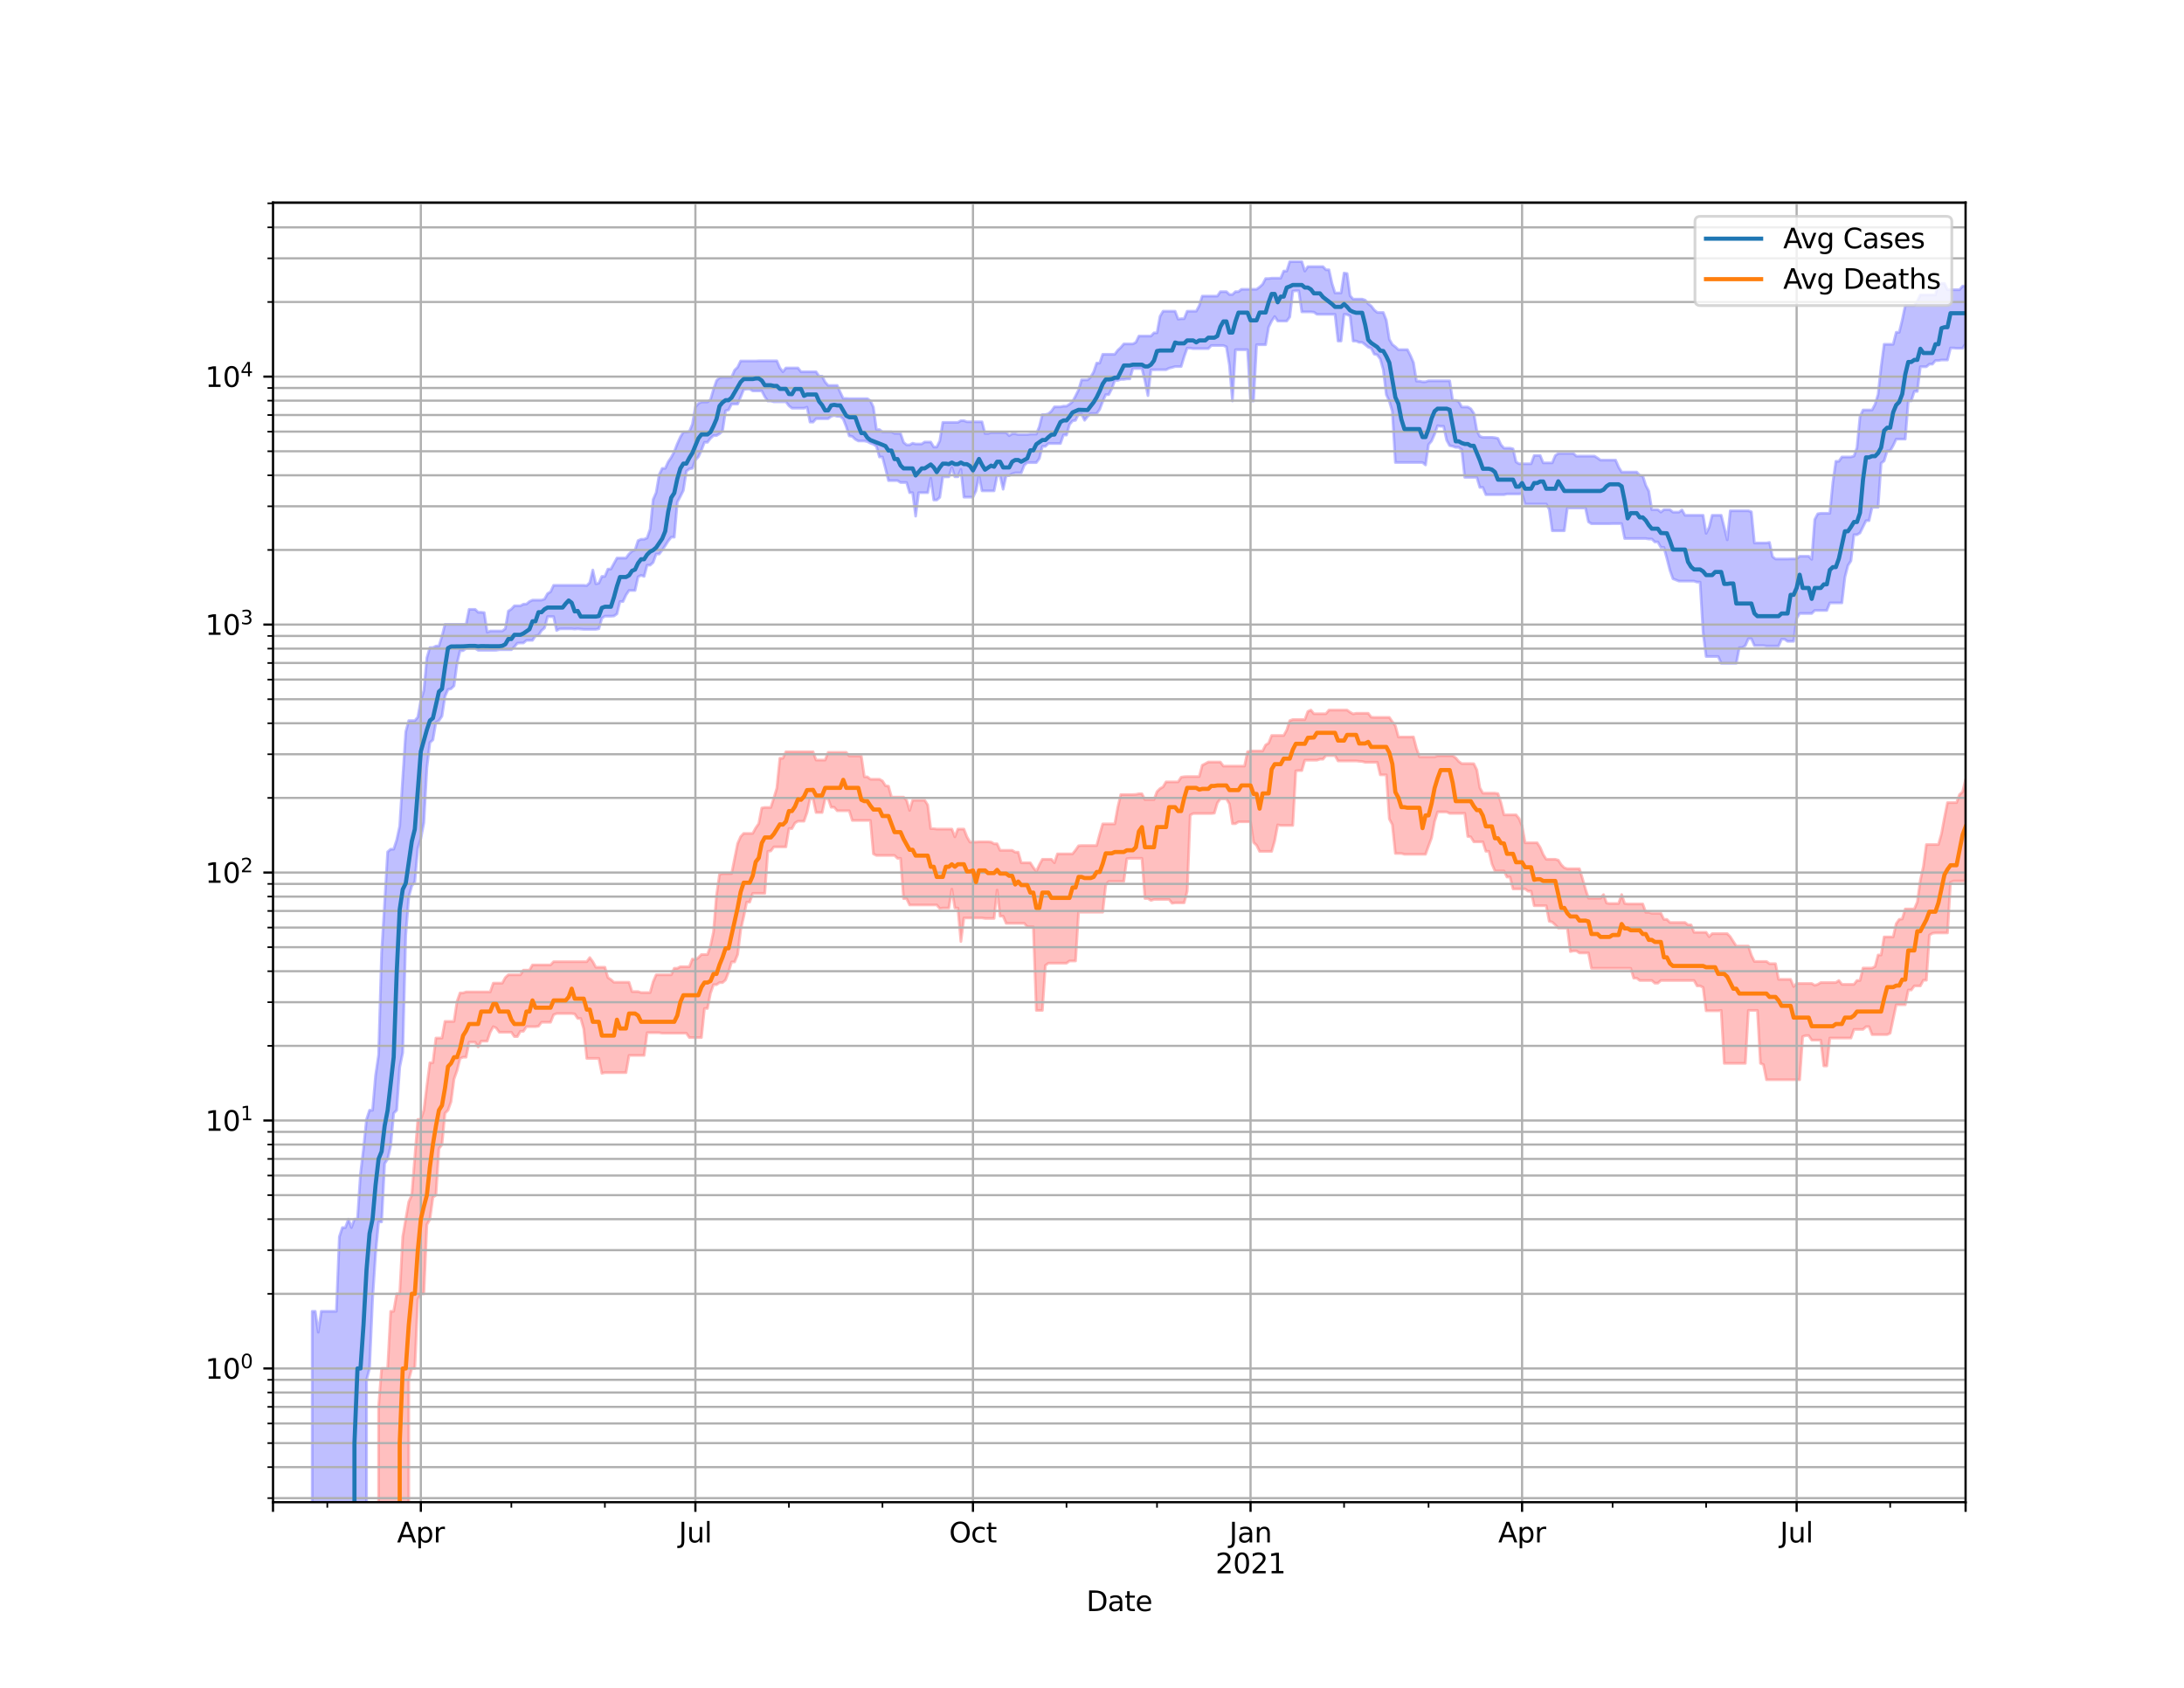 <?xml version="1.0" encoding="utf-8" standalone="no"?>
<!DOCTYPE svg PUBLIC "-//W3C//DTD SVG 1.1//EN"
  "http://www.w3.org/Graphics/SVG/1.1/DTD/svg11.dtd">
<svg height="612pt" version="1.1" viewBox="0 0 792 612" width="792pt" xmlns="http://www.w3.org/2000/svg" xmlns:xlink="http://www.w3.org/1999/xlink">
 <defs>
  <style type="text/css">*{stroke-linecap:butt;stroke-linejoin:round;}</style>
 </defs>
 <g id="figure_1">
  <g id="patch_1">
   <path d="M 0 612 
L 792 612 
L 792 0 
L 0 0 
z
" style="fill:#ffffff;"/>
  </g>
  <g id="axes_1">
   <g id="patch_2">
    <path d="M 99 544.68 
L 712.8 544.68 
L 712.8 73.44 
L 99 73.44 
z
" style="fill:#ffffff;"/>
   </g>
   <g id="PolyCollection_1">
    <path clip-path="url(#p68e2955192)" d="M 99 90404.758 
L 99 90404.758 
L 100.094 90404.758 
L 101.188 90404.758 
L 102.282 90404.758 
L 103.376 90404.758 
L 104.471 90404.758 
L 105.565 90404.758 
L 106.659 90404.758 
L 107.753 90404.758 
L 108.847 90404.758 
L 109.941 90404.758 
L 111.035 90404.758 
L 112.129 90404.758 
L 113.224 475.475 
L 114.318 475.475 
L 115.412 483.057 
L 116.506 475.475 
L 117.6 475.475 
L 118.694 475.475 
L 119.788 475.475 
L 120.882 475.475 
L 121.976 475.475 
L 123.071 448.41 
L 124.165 445.109 
L 125.259 445.109 
L 126.353 442.064 
L 127.447 445.109 
L 128.541 442.064 
L 129.635 442.064 
L 130.729 425.587 
L 131.824 416.492 
L 132.918 405.898 
L 134.012 402.565 
L 135.106 402.565 
L 136.2 389.937 
L 137.294 382.477 
L 138.388 345.282 
L 139.482 327.403 
L 140.576 308.87 
L 141.671 307.915 
L 142.765 307.915 
L 143.859 304.573 
L 144.953 299.493 
L 146.047 282.064 
L 147.141 265.344 
L 148.235 261.283 
L 149.329 261.283 
L 150.424 261.283 
L 151.518 260.037 
L 152.612 253.943 
L 153.706 250.392 
L 154.8 238.502 
L 155.894 234.808 
L 156.988 234.808 
L 158.082 234.27 
L 159.176 234.213 
L 160.271 230.731 
L 161.365 226.399 
L 162.459 226.399 
L 163.553 226.399 
L 164.647 226.399 
L 165.741 226.399 
L 166.835 226.399 
L 167.929 226.399 
L 169.024 226.399 
L 170.118 220.944 
L 171.212 220.944 
L 172.306 220.944 
L 173.4 222.016 
L 174.494 222.016 
L 175.588 222.121 
L 176.682 229.236 
L 177.776 228.806 
L 178.871 228.806 
L 179.965 228.806 
L 181.059 228.806 
L 182.153 228.806 
L 183.247 227.945 
L 184.341 221.58 
L 185.435 220.863 
L 186.529 219.664 
L 187.624 219.664 
L 188.718 219.664 
L 189.812 219.068 
L 190.906 219.039 
L 192 218.114 
L 193.094 217.6 
L 194.188 217.6 
L 195.282 217.6 
L 196.376 217.6 
L 197.471 217.219 
L 198.565 215.246 
L 199.659 214.575 
L 200.753 212.236 
L 201.847 212.236 
L 202.941 212.236 
L 204.035 212.236 
L 205.129 212.236 
L 206.224 212.236 
L 207.318 212.236 
L 208.412 212.236 
L 209.506 212.236 
L 210.6 212.236 
L 211.694 212.236 
L 212.788 212.342 
L 213.882 211.254 
L 214.976 206.677 
L 216.071 211.692 
L 217.165 211.444 
L 218.259 209.001 
L 219.353 209.001 
L 220.447 206.354 
L 221.541 206.34 
L 222.635 204.322 
L 223.729 202.349 
L 224.824 202.349 
L 225.918 202.349 
L 227.012 202.349 
L 228.106 200.856 
L 229.2 199.824 
L 230.294 199.431 
L 231.388 196.01 
L 232.482 195.541 
L 233.576 195.541 
L 234.671 195.04 
L 235.765 191.837 
L 236.859 181.112 
L 237.953 178.588 
L 239.047 172.136 
L 240.141 169.839 
L 241.235 169.839 
L 242.329 167.454 
L 243.424 165.831 
L 244.518 163.751 
L 245.612 160.947 
L 246.706 158.501 
L 247.8 156.64 
L 248.894 156.64 
L 249.988 156.462 
L 251.082 153.829 
L 252.176 147.596 
L 253.271 146.297 
L 254.365 145.767 
L 255.459 145.767 
L 256.553 145.767 
L 257.647 144.932 
L 258.741 141.172 
L 259.835 138.018 
L 260.929 136.911 
L 262.024 136.783 
L 263.118 136.783 
L 264.212 136.783 
L 265.306 136.783 
L 266.4 134.212 
L 267.494 133.167 
L 268.588 130.898 
L 269.682 130.898 
L 270.776 130.898 
L 271.871 130.898 
L 272.965 130.898 
L 274.059 130.898 
L 275.153 130.839 
L 276.247 130.839 
L 277.341 130.839 
L 278.435 130.839 
L 279.529 130.839 
L 280.624 130.839 
L 281.718 130.839 
L 282.812 133.4 
L 283.906 134.802 
L 285 133.428 
L 286.094 133.428 
L 287.188 133.428 
L 288.282 133.428 
L 289.376 133.428 
L 290.471 134.802 
L 291.565 134.802 
L 292.659 134.802 
L 293.753 134.802 
L 294.847 134.802 
L 295.941 134.802 
L 297.035 136.407 
L 298.129 136.407 
L 299.224 138.549 
L 300.318 139.762 
L 301.412 139.762 
L 302.506 139.762 
L 303.6 139.762 
L 304.694 142.202 
L 305.788 144.484 
L 306.882 144.484 
L 307.976 144.55 
L 309.071 144.55 
L 310.165 144.55 
L 311.259 144.55 
L 312.353 144.55 
L 313.447 144.55 
L 314.541 144.55 
L 315.635 145.339 
L 316.729 147.672 
L 317.824 155.758 
L 318.918 155.758 
L 320.012 156.601 
L 321.106 156.601 
L 322.2 156.601 
L 323.294 156.601 
L 324.388 157.141 
L 325.482 157.141 
L 326.576 157.159 
L 327.671 160.403 
L 328.765 161.317 
L 329.859 161.317 
L 330.953 160.711 
L 332.047 160.984 
L 333.141 160.984 
L 334.235 160.984 
L 335.329 160.263 
L 336.424 160.263 
L 337.518 160.263 
L 338.612 162.083 
L 339.706 162.083 
L 340.8 159.874 
L 341.894 153.158 
L 342.988 153.158 
L 344.082 153.158 
L 345.176 153.158 
L 346.271 153.158 
L 347.365 153.158 
L 348.459 152.534 
L 349.553 152.534 
L 350.647 152.94 
L 351.741 152.94 
L 352.835 152.94 
L 353.929 152.94 
L 355.024 152.94 
L 356.118 152.94 
L 357.212 157.185 
L 358.306 157.185 
L 359.4 156.823 
L 360.494 156.823 
L 361.588 156.823 
L 362.682 156.823 
L 363.776 156.825 
L 364.871 156.825 
L 365.965 157.966 
L 367.059 157.277 
L 368.153 157.277 
L 369.247 157.568 
L 370.341 157.568 
L 371.435 157.568 
L 372.529 157.568 
L 373.624 157.403 
L 374.718 157.403 
L 375.812 157.403 
L 376.906 154.657 
L 378 150.329 
L 379.094 150.329 
L 380.188 150.037 
L 381.282 149.078 
L 382.376 147.517 
L 383.471 147.517 
L 384.565 147.517 
L 385.659 147.268 
L 386.753 147.268 
L 387.847 146.555 
L 388.941 145.643 
L 390.035 143.575 
L 391.129 141.392 
L 392.224 137.741 
L 393.318 137.741 
L 394.412 137.741 
L 395.506 136.759 
L 396.6 134.868 
L 397.694 131.654 
L 398.788 131.654 
L 399.882 128.471 
L 400.976 128.471 
L 402.071 128.471 
L 403.165 128.471 
L 404.259 128.471 
L 405.353 126.998 
L 406.447 125.98 
L 407.541 124.705 
L 408.635 124.705 
L 409.729 124.705 
L 410.824 124.705 
L 411.918 124.124 
L 413.012 121.85 
L 414.106 121.85 
L 415.2 121.85 
L 416.294 121.85 
L 417.388 121.85 
L 418.482 120.684 
L 419.576 120.684 
L 420.671 114.712 
L 421.765 112.848 
L 422.859 112.848 
L 423.953 112.848 
L 425.047 112.848 
L 426.141 112.848 
L 427.235 115.712 
L 428.329 115.57 
L 429.424 115.57 
L 430.518 112.848 
L 431.612 112.848 
L 432.706 112.848 
L 433.8 112.848 
L 434.894 110.834 
L 435.988 107.357 
L 437.082 107.357 
L 438.176 107.357 
L 439.271 107.357 
L 440.365 107.357 
L 441.459 107.357 
L 442.553 105.758 
L 443.647 105.758 
L 444.741 105.758 
L 445.835 106.799 
L 446.929 106.799 
L 448.024 105.758 
L 449.118 105.758 
L 450.212 104.89 
L 451.306 104.89 
L 452.4 104.89 
L 453.494 104.89 
L 454.588 104.89 
L 455.682 104.89 
L 456.776 104.083 
L 457.871 103.071 
L 458.965 101.003 
L 460.059 101.003 
L 461.153 100.862 
L 462.247 100.862 
L 463.341 100.862 
L 464.435 100.862 
L 465.529 98.291 
L 466.624 98.291 
L 467.718 94.86 
L 468.812 94.86 
L 469.906 94.86 
L 471 94.86 
L 472.094 94.86 
L 473.188 98.291 
L 474.282 96.68 
L 475.376 96.68 
L 476.471 96.68 
L 477.565 96.68 
L 478.659 96.68 
L 479.753 96.68 
L 480.847 97.816 
L 481.941 97.816 
L 483.035 102.779 
L 484.129 106.226 
L 485.224 106.226 
L 486.318 106.226 
L 487.412 99.004 
L 488.506 99.184 
L 489.6 107.212 
L 490.694 108.457 
L 491.788 108.457 
L 492.882 108.457 
L 493.976 108.457 
L 495.071 108.838 
L 496.165 110.141 
L 497.259 110.957 
L 498.353 112.394 
L 499.447 113.3 
L 500.541 113.3 
L 501.635 113.3 
L 502.729 116.101 
L 503.824 123.049 
L 504.918 124.927 
L 506.012 125.757 
L 507.106 126.787 
L 508.2 126.787 
L 509.294 126.787 
L 510.388 126.787 
L 511.482 128.917 
L 512.576 131.467 
L 513.671 138.199 
L 514.765 138.199 
L 515.859 138.439 
L 516.953 138.439 
L 518.047 138.079 
L 519.141 138.079 
L 520.235 138.079 
L 521.329 138.079 
L 522.424 138.079 
L 523.518 138.079 
L 524.612 138.079 
L 525.706 138.079 
L 526.8 145.188 
L 527.894 145.188 
L 528.988 145.573 
L 530.082 147.581 
L 531.176 147.581 
L 532.271 147.581 
L 533.365 148.22 
L 534.459 149.872 
L 535.553 156.157 
L 536.647 158.221 
L 537.741 158.577 
L 538.835 158.577 
L 539.929 158.577 
L 541.024 158.577 
L 542.118 158.699 
L 543.212 158.954 
L 544.306 161.277 
L 545.4 162.491 
L 546.494 162.491 
L 547.588 162.491 
L 548.682 162.754 
L 549.776 167.51 
L 550.871 168.167 
L 551.965 168.167 
L 553.059 168.167 
L 554.153 168.167 
L 555.247 168.167 
L 556.341 165.172 
L 557.435 165.172 
L 558.529 165.172 
L 559.624 167.824 
L 560.718 167.824 
L 561.812 167.824 
L 562.906 167.824 
L 564 165.194 
L 565.094 164.399 
L 566.188 164.399 
L 567.282 164.399 
L 568.376 164.399 
L 569.471 164.399 
L 570.565 164.399 
L 571.659 165.402 
L 572.753 165.393 
L 573.847 165.393 
L 574.941 165.393 
L 576.035 165.393 
L 577.129 165.393 
L 578.224 165.393 
L 579.318 166.06 
L 580.412 166.839 
L 581.506 166.839 
L 582.6 166.839 
L 583.694 166.839 
L 584.788 166.839 
L 585.882 166.839 
L 586.976 169.38 
L 588.071 171.174 
L 589.165 171.174 
L 590.259 171.174 
L 591.353 171.174 
L 592.447 171.174 
L 593.541 171.174 
L 594.635 172.383 
L 595.729 172.55 
L 596.824 175.985 
L 597.918 178.082 
L 599.012 184.814 
L 600.106 184.814 
L 601.2 184.814 
L 602.294 185.682 
L 603.388 184.814 
L 604.482 184.814 
L 605.576 184.814 
L 606.671 185.706 
L 607.765 185.706 
L 608.859 185.706 
L 609.953 184.898 
L 611.047 186.836 
L 612.141 186.836 
L 613.235 186.836 
L 614.329 186.836 
L 615.424 186.836 
L 616.518 186.836 
L 617.612 186.836 
L 618.706 193.394 
L 619.8 191.192 
L 620.894 186.836 
L 621.988 186.836 
L 623.082 186.836 
L 624.176 186.836 
L 625.271 191.192 
L 626.365 195.746 
L 627.459 185.208 
L 628.553 185.208 
L 629.647 185.208 
L 630.741 185.208 
L 631.835 185.208 
L 632.929 185.208 
L 634.024 185.208 
L 635.118 185.588 
L 636.212 196.877 
L 637.306 196.877 
L 638.4 196.877 
L 639.494 196.877 
L 640.588 196.877 
L 641.682 196.675 
L 642.776 201.843 
L 643.871 202.687 
L 644.965 202.687 
L 646.059 202.687 
L 647.153 202.687 
L 648.247 202.687 
L 649.341 202.649 
L 650.435 202.649 
L 651.529 202.649 
L 652.624 201.687 
L 653.718 201.687 
L 654.812 201.687 
L 655.906 201.687 
L 657 202.828 
L 658.094 188.363 
L 659.188 186.303 
L 660.282 186.124 
L 661.376 186.124 
L 662.471 186.124 
L 663.565 186.124 
L 664.659 174.986 
L 665.753 167.26 
L 666.847 167.26 
L 667.941 165.693 
L 669.035 165.693 
L 670.129 165.693 
L 671.224 165.693 
L 672.318 165.384 
L 673.412 162.336 
L 674.506 151.105 
L 675.6 148.667 
L 676.694 148.667 
L 677.788 148.667 
L 678.882 148.667 
L 679.976 146.592 
L 681.071 142.992 
L 682.165 133.026 
L 683.259 124.84 
L 684.353 124.84 
L 685.447 124.84 
L 686.541 124.84 
L 687.635 120.492 
L 688.729 120.492 
L 689.824 116.034 
L 690.918 110.776 
L 692.012 110.776 
L 693.106 110.776 
L 694.2 110.776 
L 695.294 109.173 
L 696.388 106.942 
L 697.482 106.942 
L 698.576 106.942 
L 699.671 106.942 
L 700.765 106.942 
L 701.859 106.942 
L 702.953 102.789 
L 704.047 102.789 
L 705.141 102.789 
L 706.235 105.051 
L 707.329 105.051 
L 708.424 105.051 
L 709.518 105.051 
L 710.612 105.051 
L 711.706 103.728 
L 712.8 103.728 
L 712.8 124.605 
L 712.8 124.605 
L 711.706 126.289 
L 710.612 126.289 
L 709.518 126.289 
L 708.424 126.181 
L 707.329 126.181 
L 706.235 130.539 
L 705.141 130.539 
L 704.047 130.539 
L 702.953 130.73 
L 701.859 130.73 
L 700.765 132.033 
L 699.671 132.033 
L 698.576 132.971 
L 697.482 132.971 
L 696.388 132.971 
L 695.294 141.924 
L 694.2 141.924 
L 693.106 145.354 
L 692.012 145.354 
L 690.918 159.215 
L 689.824 159.215 
L 688.729 159.215 
L 687.635 159.215 
L 686.541 161.538 
L 685.447 163.471 
L 684.353 163.471 
L 683.259 167.139 
L 682.165 167.939 
L 681.071 183.946 
L 679.976 183.946 
L 678.882 183.946 
L 677.788 188.786 
L 676.694 188.786 
L 675.6 191.019 
L 674.506 193.25 
L 673.412 193.901 
L 672.318 193.901 
L 671.224 203.362 
L 670.129 205.044 
L 669.035 209.269 
L 667.941 218.602 
L 666.847 218.602 
L 665.753 218.602 
L 664.659 218.602 
L 663.565 218.602 
L 662.471 221.343 
L 661.376 221.343 
L 660.282 221.343 
L 659.188 221.343 
L 658.094 221.343 
L 657 222.436 
L 655.906 222.436 
L 654.812 222.436 
L 653.718 222.436 
L 652.624 222.436 
L 651.529 224.22 
L 650.435 232.545 
L 649.341 232.545 
L 648.247 232.545 
L 647.153 231.772 
L 646.059 231.772 
L 644.965 234.266 
L 643.871 234.266 
L 642.776 234.266 
L 641.682 234.266 
L 640.588 234.266 
L 639.494 234.094 
L 638.4 234.094 
L 637.306 234.094 
L 636.212 234.094 
L 635.118 231.594 
L 634.024 231.594 
L 632.929 234.094 
L 631.835 234.827 
L 630.741 234.827 
L 629.647 240.491 
L 628.553 240.491 
L 627.459 240.491 
L 626.365 240.491 
L 625.271 240.491 
L 624.176 240.491 
L 623.082 238.047 
L 621.988 238.047 
L 620.894 238.047 
L 619.8 238.047 
L 618.706 238.047 
L 617.612 229.349 
L 616.518 211.066 
L 615.424 211.066 
L 614.329 210.71 
L 613.235 210.71 
L 612.141 210.71 
L 611.047 210.71 
L 609.953 210.71 
L 608.859 210.71 
L 607.765 210.279 
L 606.671 209.859 
L 605.576 206.748 
L 604.482 202.492 
L 603.388 198.484 
L 602.294 198.484 
L 601.2 196.509 
L 600.106 196.509 
L 599.012 195.442 
L 597.918 195.442 
L 596.824 195.268 
L 595.729 195.268 
L 594.635 195.268 
L 593.541 195.268 
L 592.447 195.268 
L 591.353 195.268 
L 590.259 195.268 
L 589.165 195.268 
L 588.071 189.86 
L 586.976 189.86 
L 585.882 189.86 
L 584.788 189.86 
L 583.694 189.901 
L 582.6 189.901 
L 581.506 189.901 
L 580.412 189.901 
L 579.318 189.901 
L 578.224 189.901 
L 577.129 189.901 
L 576.035 189.221 
L 574.941 184.186 
L 573.847 184.186 
L 572.753 184.186 
L 571.659 184.186 
L 570.565 184.186 
L 569.471 184.186 
L 568.376 184.186 
L 567.282 192.443 
L 566.188 192.443 
L 565.094 192.443 
L 564 192.443 
L 562.906 192.443 
L 561.812 184.677 
L 560.718 182.764 
L 559.624 182.764 
L 558.529 182.764 
L 557.435 182.764 
L 556.341 182.764 
L 555.247 182.764 
L 554.153 182.764 
L 553.059 182.764 
L 551.965 178.999 
L 550.871 179.104 
L 549.776 179.104 
L 548.682 179.104 
L 547.588 179.104 
L 546.494 179.104 
L 545.4 179.368 
L 544.306 179.368 
L 543.212 179.368 
L 542.118 179.368 
L 541.024 179.368 
L 539.929 179.368 
L 538.835 179.368 
L 537.741 176.734 
L 536.647 176.734 
L 535.553 173.094 
L 534.459 173.094 
L 533.365 173.094 
L 532.271 173.094 
L 531.176 173.086 
L 530.082 163.051 
L 528.988 162.208 
L 527.894 162.208 
L 526.8 161.81 
L 525.706 161.576 
L 524.612 159.621 
L 523.518 154.562 
L 522.424 154.562 
L 521.329 154.35 
L 520.235 157.436 
L 519.141 159.92 
L 518.047 161.187 
L 516.953 168.606 
L 515.859 167.696 
L 514.765 167.696 
L 513.671 167.696 
L 512.576 167.696 
L 511.482 167.696 
L 510.388 167.696 
L 509.294 167.696 
L 508.2 167.696 
L 507.106 167.696 
L 506.012 167.696 
L 504.918 149.213 
L 503.824 145.47 
L 502.729 143.134 
L 501.635 134.121 
L 500.541 130.175 
L 499.447 128.655 
L 498.353 128.395 
L 497.259 126.276 
L 496.165 125.879 
L 495.071 124.978 
L 493.976 124.135 
L 492.882 124.135 
L 491.788 123.657 
L 490.694 123.657 
L 489.6 114.574 
L 488.506 114.065 
L 487.412 113.97 
L 486.318 123.657 
L 485.224 123.657 
L 484.129 113.97 
L 483.035 113.97 
L 481.941 113.97 
L 480.847 113.97 
L 479.753 113.97 
L 478.659 113.97 
L 477.565 113.948 
L 476.471 113.188 
L 475.376 113.089 
L 474.282 113.089 
L 473.188 113.089 
L 472.094 113.089 
L 471 105.429 
L 469.906 105.429 
L 468.812 105.565 
L 467.718 114.954 
L 466.624 116.399 
L 465.529 116.399 
L 464.435 116.399 
L 463.341 116.399 
L 462.247 114.77 
L 461.153 116.399 
L 460.059 118.643 
L 458.965 124.986 
L 457.871 124.986 
L 456.776 124.986 
L 455.682 124.986 
L 454.588 145.396 
L 453.494 145.396 
L 452.4 126.807 
L 451.306 126.807 
L 450.212 126.807 
L 449.118 126.807 
L 448.024 126.807 
L 446.929 145.396 
L 445.835 132.392 
L 444.741 125.762 
L 443.647 125.274 
L 442.553 125.274 
L 441.459 125.274 
L 440.365 125.274 
L 439.271 125.274 
L 438.176 126.417 
L 437.082 126.417 
L 435.988 126.417 
L 434.894 126.417 
L 433.8 126.417 
L 432.706 126.417 
L 431.612 126.217 
L 430.518 126.217 
L 429.424 129.291 
L 428.329 132.912 
L 427.235 132.912 
L 426.141 132.912 
L 425.047 133.24 
L 423.953 133.501 
L 422.859 134.054 
L 421.765 134.054 
L 420.671 134.054 
L 419.576 134.054 
L 418.482 134.084 
L 417.388 134.084 
L 416.294 143.455 
L 415.2 138.055 
L 414.106 133.626 
L 413.012 133.626 
L 411.918 133.626 
L 410.824 133.626 
L 409.729 137.377 
L 408.635 137.377 
L 407.541 137.558 
L 406.447 137.558 
L 405.353 137.944 
L 404.259 137.944 
L 403.165 140.985 
L 402.071 143.091 
L 400.976 143.091 
L 399.882 145.594 
L 398.788 148.43 
L 397.694 149.975 
L 396.6 149.975 
L 395.506 149.975 
L 394.412 151.002 
L 393.318 152.397 
L 392.224 150.122 
L 391.129 150.122 
L 390.035 152.397 
L 388.941 152.606 
L 387.847 153.915 
L 386.753 157.754 
L 385.659 157.693 
L 384.565 160.809 
L 383.471 160.809 
L 382.376 160.809 
L 381.282 160.809 
L 380.188 160.809 
L 379.094 161.839 
L 378 161.839 
L 376.906 166.24 
L 375.812 167.734 
L 374.718 167.734 
L 373.624 167.734 
L 372.529 167.734 
L 371.435 168.68 
L 370.341 171.459 
L 369.247 171.459 
L 368.153 171.459 
L 367.059 171.804 
L 365.965 172.468 
L 364.871 172.468 
L 363.776 177.4 
L 362.682 172.468 
L 361.588 172.5 
L 360.494 177.978 
L 359.4 177.978 
L 358.306 177.978 
L 357.212 177.978 
L 356.118 177.978 
L 355.024 172.5 
L 353.929 177.978 
L 352.835 180.27 
L 351.741 180.27 
L 350.647 180.27 
L 349.553 180.27 
L 348.459 170.191 
L 347.365 172.884 
L 346.271 172.884 
L 345.176 169.499 
L 344.082 172.887 
L 342.988 172.887 
L 341.894 172.887 
L 340.8 180.342 
L 339.706 181.297 
L 338.612 181.297 
L 337.518 173.409 
L 336.424 178.648 
L 335.329 178.648 
L 334.235 178.648 
L 333.141 178.648 
L 332.047 187.163 
L 330.953 178.648 
L 329.859 178.648 
L 328.765 174.956 
L 327.671 174.956 
L 326.576 174.956 
L 325.482 174.271 
L 324.388 174.271 
L 323.294 174.271 
L 322.2 174.271 
L 321.106 169.879 
L 320.012 165.698 
L 318.918 165.698 
L 317.824 161.841 
L 316.729 161.09 
L 315.635 160.69 
L 314.541 160.121 
L 313.447 159.889 
L 312.353 159.889 
L 311.259 159.889 
L 310.165 159.305 
L 309.071 158.268 
L 307.976 158.048 
L 306.882 154.702 
L 305.788 151.937 
L 304.694 150.974 
L 303.6 150.974 
L 302.506 150.629 
L 301.412 150.974 
L 300.318 151.824 
L 299.224 151.824 
L 298.129 151.824 
L 297.035 151.824 
L 295.941 151.824 
L 294.847 153.053 
L 293.753 153.053 
L 292.659 147.652 
L 291.565 148.013 
L 290.471 148.013 
L 289.376 148.013 
L 288.282 148.013 
L 287.188 148.013 
L 286.094 147.132 
L 285 145.686 
L 283.906 145.686 
L 282.812 145.686 
L 281.718 145.686 
L 280.624 145.686 
L 279.529 145.401 
L 278.435 145.401 
L 277.341 143.853 
L 276.247 141.74 
L 275.153 141.74 
L 274.059 141.74 
L 272.965 141.74 
L 271.871 141.07 
L 270.776 141.07 
L 269.682 141.277 
L 268.588 143.941 
L 267.494 146.496 
L 266.4 146.496 
L 265.306 146.496 
L 264.212 148.616 
L 263.118 148.958 
L 262.024 156.245 
L 260.929 157.29 
L 259.835 157.932 
L 258.741 157.932 
L 257.647 158.926 
L 256.553 160.378 
L 255.459 160.378 
L 254.365 163.253 
L 253.271 165.641 
L 252.176 166.816 
L 251.082 169.811 
L 249.988 170.018 
L 248.894 170.867 
L 247.8 177.856 
L 246.706 180.041 
L 245.612 182.093 
L 244.518 194.779 
L 243.424 194.779 
L 242.329 196.138 
L 241.235 197.869 
L 240.141 199.494 
L 239.047 200.878 
L 237.953 200.878 
L 236.859 203.932 
L 235.765 204.918 
L 234.671 204.918 
L 233.576 209.001 
L 232.482 208.613 
L 231.388 209.156 
L 230.294 214.106 
L 229.2 214.106 
L 228.106 214.106 
L 227.012 215.747 
L 225.918 218.12 
L 224.824 218.12 
L 223.729 222.585 
L 222.635 223.359 
L 221.541 223.428 
L 220.447 223.428 
L 219.353 223.428 
L 218.259 224.164 
L 217.165 227.99 
L 216.071 228.193 
L 214.976 228.193 
L 213.882 228.193 
L 212.788 228.193 
L 211.694 228.193 
L 210.6 228.1 
L 209.506 227.99 
L 208.412 228.1 
L 207.318 227.99 
L 206.224 227.99 
L 205.129 227.99 
L 204.035 227.99 
L 202.941 228.027 
L 201.847 228.616 
L 200.753 223.573 
L 199.659 223.573 
L 198.565 223.573 
L 197.471 227.699 
L 196.376 228.616 
L 195.282 230.328 
L 194.188 230.535 
L 193.094 232.186 
L 192 232.186 
L 190.906 232.186 
L 189.812 233.133 
L 188.718 233.133 
L 187.624 233.203 
L 186.529 234.534 
L 185.435 235.584 
L 184.341 235.584 
L 183.247 235.584 
L 182.153 235.584 
L 181.059 235.584 
L 179.965 235.777 
L 178.871 235.797 
L 177.776 235.797 
L 176.682 235.797 
L 175.588 235.797 
L 174.494 235.797 
L 173.4 235.797 
L 172.306 235.07 
L 171.212 235.07 
L 170.118 235.085 
L 169.024 235.085 
L 167.929 235.931 
L 166.835 235.931 
L 165.741 240.581 
L 164.647 248.672 
L 163.553 249.749 
L 162.459 250.005 
L 161.365 252.486 
L 160.271 259.688 
L 159.176 261.283 
L 158.082 261.927 
L 156.988 268.273 
L 155.894 269.242 
L 154.8 278.531 
L 153.706 298.344 
L 152.612 304.057 
L 151.518 307.571 
L 150.424 319.761 
L 149.329 321.236 
L 148.235 325.188 
L 147.141 339.088 
L 146.047 381.637 
L 144.953 386.97 
L 143.859 402.565 
L 142.765 403.644 
L 141.671 415.49 
L 140.576 420.213 
L 139.482 421.924 
L 138.388 443.053 
L 137.294 443.053 
L 136.2 454.621 
L 135.106 471.132 
L 134.012 496.195 
L 132.918 500.309 
L 131.824 90404.758 
L 130.729 90404.758 
L 129.635 90404.758 
L 128.541 90404.758 
L 127.447 90404.758 
L 126.353 90404.758 
L 125.259 90404.758 
L 124.165 90404.758 
L 123.071 90404.758 
L 121.976 90404.758 
L 120.882 90404.758 
L 119.788 90404.758 
L 118.694 90404.758 
L 117.6 90404.758 
L 116.506 90404.758 
L 115.412 90404.758 
L 114.318 90404.758 
L 113.224 90404.758 
L 112.129 90404.758 
L 111.035 90404.758 
L 109.941 90404.758 
L 108.847 90404.758 
L 107.753 90404.758 
L 106.659 90404.758 
L 105.565 90404.758 
L 104.471 90404.758 
L 103.376 90404.758 
L 102.282 90404.758 
L 101.188 90404.758 
L 100.094 90404.758 
L 99 90404.758 
z
" style="fill:#8080ff;fill-opacity:0.5;stroke:#8080ff;stroke-opacity:0.5;"/>
   </g>
   <g id="PolyCollection_2">
    <path clip-path="url(#p68e2955192)" d="M 99 90404.758 
L 99 90404.758 
L 100.094 90404.758 
L 101.188 90404.758 
L 102.282 90404.758 
L 103.376 90404.758 
L 104.471 90404.758 
L 105.565 90404.758 
L 106.659 90404.758 
L 107.753 90404.758 
L 108.847 90404.758 
L 109.941 90404.758 
L 111.035 90404.758 
L 112.129 90404.758 
L 113.224 90404.758 
L 114.318 90404.758 
L 115.412 90404.758 
L 116.506 90404.758 
L 117.6 90404.758 
L 118.694 90404.758 
L 119.788 90404.758 
L 120.882 90404.758 
L 121.976 90404.758 
L 123.071 90404.758 
L 124.165 90404.758 
L 125.259 90404.758 
L 126.353 90404.758 
L 127.447 90404.758 
L 128.541 90404.758 
L 129.635 90404.758 
L 130.729 90404.758 
L 131.824 90404.758 
L 132.918 90404.758 
L 134.012 90404.758 
L 135.106 90404.758 
L 136.2 90404.758 
L 137.294 510.122 
L 138.388 496.195 
L 139.482 496.195 
L 140.576 496.195 
L 141.671 475.475 
L 142.765 475.475 
L 143.859 469.13 
L 144.953 469.13 
L 146.047 448.41 
L 147.141 442.064 
L 148.235 435.767 
L 149.329 433.351 
L 150.424 419.659 
L 151.518 405.898 
L 152.612 405.898 
L 153.706 402.565 
L 154.8 393.71 
L 155.894 385.338 
L 156.988 385.338 
L 158.082 376.397 
L 159.176 376.397 
L 160.271 376.397 
L 161.365 370.352 
L 162.459 370.352 
L 163.553 370.352 
L 164.647 370.352 
L 165.741 363.13 
L 166.835 360.024 
L 167.929 360.024 
L 169.024 359.667 
L 170.118 359.667 
L 171.212 359.667 
L 172.306 359.667 
L 173.4 359.667 
L 174.494 359.667 
L 175.588 359.667 
L 176.682 359.667 
L 177.776 359.667 
L 178.871 356.487 
L 179.965 356.487 
L 181.059 356.487 
L 182.153 356.487 
L 183.247 354.468 
L 184.341 353.446 
L 185.435 353.446 
L 186.529 353.446 
L 187.624 353.446 
L 188.718 353.446 
L 189.812 351.767 
L 190.906 351.767 
L 192 351.767 
L 193.094 349.881 
L 194.188 349.881 
L 195.282 349.881 
L 196.376 349.881 
L 197.471 349.881 
L 198.565 349.881 
L 199.659 349.881 
L 200.753 348.701 
L 201.847 348.701 
L 202.941 348.701 
L 204.035 348.701 
L 205.129 348.701 
L 206.224 348.701 
L 207.318 348.701 
L 208.412 348.701 
L 209.506 348.701 
L 210.6 348.701 
L 211.694 348.701 
L 212.788 348.701 
L 213.882 347.211 
L 214.976 348.701 
L 216.071 350.718 
L 217.165 350.718 
L 218.259 350.718 
L 219.353 350.718 
L 220.447 354.468 
L 221.541 355.2 
L 222.635 356.162 
L 223.729 356.162 
L 224.824 356.162 
L 225.918 356.162 
L 227.012 356.162 
L 228.106 356.162 
L 229.2 359.549 
L 230.294 359.549 
L 231.388 359.549 
L 232.482 359.905 
L 233.576 359.905 
L 234.671 359.905 
L 235.765 359.905 
L 236.859 355.946 
L 237.953 353.446 
L 239.047 353.446 
L 240.141 353.446 
L 241.235 353.446 
L 242.329 353.446 
L 243.424 353.446 
L 244.518 351.097 
L 245.612 351.097 
L 246.706 350.531 
L 247.8 350.531 
L 248.894 350.531 
L 249.988 350.531 
L 251.082 347.731 
L 252.176 347.993 
L 253.271 347.211 
L 254.365 346.109 
L 255.459 346.109 
L 256.553 346.109 
L 257.647 343.054 
L 258.741 337.918 
L 259.835 324.606 
L 260.929 317.007 
L 262.024 316.77 
L 263.118 316.77 
L 264.212 316.77 
L 265.306 316.77 
L 266.4 311.296 
L 267.494 305.864 
L 268.588 303.379 
L 269.682 302.194 
L 270.776 302.194 
L 271.871 302.194 
L 272.965 302.194 
L 274.059 300.209 
L 275.153 298.64 
L 276.247 292.974 
L 277.341 292.781 
L 278.435 292.781 
L 279.529 292.781 
L 280.624 289.371 
L 281.718 285.751 
L 282.812 274.939 
L 283.906 274.939 
L 285 272.58 
L 286.094 272.58 
L 287.188 272.58 
L 288.282 272.58 
L 289.376 272.58 
L 290.471 272.58 
L 291.565 272.58 
L 292.659 272.58 
L 293.753 272.58 
L 294.847 272.58 
L 295.941 275.593 
L 297.035 275.593 
L 298.129 275.593 
L 299.224 275.593 
L 300.318 272.809 
L 301.412 272.809 
L 302.506 272.809 
L 303.6 272.809 
L 304.694 272.809 
L 305.788 272.809 
L 306.882 272.809 
L 307.976 274.097 
L 309.071 274.097 
L 310.165 274.097 
L 311.259 274.097 
L 312.353 274.176 
L 313.447 281.676 
L 314.541 281.676 
L 315.635 282.553 
L 316.729 282.553 
L 317.824 282.553 
L 318.918 282.553 
L 320.012 283.165 
L 321.106 284.905 
L 322.2 285.062 
L 323.294 289.04 
L 324.388 289.04 
L 325.482 289.04 
L 326.576 289.04 
L 327.671 289.04 
L 328.765 290.161 
L 329.859 293.863 
L 330.953 290.161 
L 332.047 290.161 
L 333.141 290.161 
L 334.235 290.161 
L 335.329 290.161 
L 336.424 291.874 
L 337.518 300.468 
L 338.612 300.468 
L 339.706 300.624 
L 340.8 300.624 
L 341.894 300.624 
L 342.988 300.624 
L 344.082 300.624 
L 345.176 300.624 
L 346.271 303.435 
L 347.365 300.624 
L 348.459 300.624 
L 349.553 300.624 
L 350.647 303.435 
L 351.741 305.331 
L 352.835 305.331 
L 353.929 305.331 
L 355.024 305.242 
L 356.118 305.242 
L 357.212 305.242 
L 358.306 305.242 
L 359.4 305.331 
L 360.494 305.953 
L 361.588 305.953 
L 362.682 308.326 
L 363.776 308.326 
L 364.871 308.326 
L 365.965 308.326 
L 367.059 308.326 
L 368.153 308.999 
L 369.247 308.999 
L 370.341 312.834 
L 371.435 312.834 
L 372.529 312.834 
L 373.624 312.834 
L 374.718 314.547 
L 375.812 315.951 
L 376.906 313.59 
L 378 311.571 
L 379.094 311.571 
L 380.188 311.571 
L 381.282 311.571 
L 382.376 312.834 
L 383.471 309.618 
L 384.565 309.618 
L 385.659 309.618 
L 386.753 309.618 
L 387.847 309.618 
L 388.941 309.618 
L 390.035 308.263 
L 391.129 306.678 
L 392.224 306.586 
L 393.318 306.586 
L 394.412 306.586 
L 395.506 306.586 
L 396.6 306.586 
L 397.694 306.586 
L 398.788 302.521 
L 399.882 298.74 
L 400.976 298.74 
L 402.071 298.74 
L 403.165 298.74 
L 404.259 298.74 
L 405.353 292.696 
L 406.447 288.102 
L 407.541 288.102 
L 408.635 288.102 
L 409.729 288.102 
L 410.824 288.102 
L 411.918 288.045 
L 413.012 287.819 
L 414.106 287.819 
L 415.2 289.942 
L 416.294 289.942 
L 417.388 289.942 
L 418.482 289.942 
L 419.576 287.037 
L 420.671 285.948 
L 421.765 285.326 
L 422.859 283.5 
L 423.953 283.5 
L 425.047 283.5 
L 426.141 283.5 
L 427.235 283.5 
L 428.329 281.821 
L 429.424 281.628 
L 430.518 281.58 
L 431.612 281.58 
L 432.706 281.58 
L 433.8 281.58 
L 434.894 281.58 
L 435.988 277.464 
L 437.082 276.906 
L 438.176 276.314 
L 439.271 276.314 
L 440.365 276.314 
L 441.459 276.314 
L 442.553 276.314 
L 443.647 277.783 
L 444.741 277.783 
L 445.835 277.783 
L 446.929 277.783 
L 448.024 277.783 
L 449.118 277.783 
L 450.212 277.783 
L 451.306 277.783 
L 452.4 272.58 
L 453.494 272.314 
L 454.588 272.314 
L 455.682 272.314 
L 456.776 272.314 
L 457.871 272.314 
L 458.965 270.127 
L 460.059 269.464 
L 461.153 266.677 
L 462.247 266.677 
L 463.341 266.677 
L 464.435 266.677 
L 465.529 266.677 
L 466.624 264.726 
L 467.718 261.302 
L 468.812 260.904 
L 469.906 260.904 
L 471 260.904 
L 472.094 260.904 
L 473.188 260.904 
L 474.282 257.988 
L 475.376 257.467 
L 476.471 258.793 
L 477.565 258.793 
L 478.659 258.793 
L 479.753 258.793 
L 480.847 258.793 
L 481.941 257.467 
L 483.035 257.467 
L 484.129 257.467 
L 485.224 257.467 
L 486.318 257.467 
L 487.412 257.467 
L 488.506 257.467 
L 489.6 258.26 
L 490.694 258.847 
L 491.788 258.632 
L 492.882 258.632 
L 493.976 258.632 
L 495.071 258.632 
L 496.165 258.632 
L 497.259 260.037 
L 498.353 260.12 
L 499.447 260.12 
L 500.541 260.12 
L 501.635 260.12 
L 502.729 260.12 
L 503.824 260.12 
L 504.918 261.714 
L 506.012 263.176 
L 507.106 267.239 
L 508.2 267.239 
L 509.294 267.239 
L 510.388 267.239 
L 511.482 267.239 
L 512.576 267.206 
L 513.671 271.377 
L 514.765 274.429 
L 515.859 274.429 
L 516.953 274.429 
L 518.047 274.429 
L 519.141 274.429 
L 520.235 274.429 
L 521.329 274.031 
L 522.424 274.031 
L 523.518 274.031 
L 524.612 274.031 
L 525.706 274.031 
L 526.8 274.031 
L 527.894 274.804 
L 528.988 276.091 
L 530.082 276.878 
L 531.176 276.878 
L 532.271 276.878 
L 533.365 276.878 
L 534.459 276.921 
L 535.553 279.158 
L 536.647 285.644 
L 537.741 287.594 
L 538.835 287.594 
L 539.929 287.594 
L 541.024 287.594 
L 542.118 287.594 
L 543.212 287.762 
L 544.306 291.07 
L 545.4 295.452 
L 546.494 295.452 
L 547.588 295.452 
L 548.682 295.452 
L 549.776 295.452 
L 550.871 296.8 
L 551.965 299.518 
L 553.059 305.596 
L 554.153 305.596 
L 555.247 305.596 
L 556.341 305.596 
L 557.435 305.596 
L 558.529 307.261 
L 559.624 309.849 
L 560.718 311.571 
L 561.812 311.571 
L 562.906 311.571 
L 564 311.571 
L 565.094 311.883 
L 566.188 313.59 
L 567.282 314.659 
L 568.376 314.997 
L 569.471 314.997 
L 570.565 314.997 
L 571.659 314.997 
L 572.753 314.997 
L 573.847 318.504 
L 574.941 322.358 
L 576.035 325.681 
L 577.129 325.681 
L 578.224 325.681 
L 579.318 325.681 
L 580.412 325.681 
L 581.506 324.365 
L 582.6 327.455 
L 583.694 327.611 
L 584.788 327.611 
L 585.882 327.611 
L 586.976 327.611 
L 588.071 324.365 
L 589.165 327.611 
L 590.259 327.767 
L 591.353 327.767 
L 592.447 327.767 
L 593.541 327.767 
L 594.635 327.767 
L 595.729 327.767 
L 596.824 330.81 
L 597.918 330.81 
L 599.012 331.151 
L 600.106 331.151 
L 601.2 331.151 
L 602.294 331.151 
L 603.388 333.379 
L 604.482 333.379 
L 605.576 334.481 
L 606.671 334.481 
L 607.765 334.481 
L 608.859 334.481 
L 609.953 334.481 
L 611.047 334.481 
L 612.141 335.36 
L 613.235 335.36 
L 614.329 338.054 
L 615.424 338.054 
L 616.518 338.054 
L 617.612 338.054 
L 618.706 338.054 
L 619.8 339.65 
L 620.894 338.533 
L 621.988 338.533 
L 623.082 338.533 
L 624.176 338.533 
L 625.271 338.533 
L 626.365 338.533 
L 627.459 339.65 
L 628.553 341.389 
L 629.647 343.054 
L 630.741 343.054 
L 631.835 343.054 
L 632.929 343.054 
L 634.024 343.054 
L 635.118 346.361 
L 636.212 348.612 
L 637.306 348.612 
L 638.4 348.612 
L 639.494 348.612 
L 640.588 348.612 
L 641.682 349.423 
L 642.776 349.423 
L 643.871 349.423 
L 644.965 355.095 
L 646.059 355.095 
L 647.153 355.095 
L 648.247 355.095 
L 649.341 355.095 
L 650.435 357.706 
L 651.529 356.597 
L 652.624 356.597 
L 653.718 356.597 
L 654.812 356.597 
L 655.906 356.597 
L 657 356.597 
L 658.094 357.258 
L 659.188 356.926 
L 660.282 356.27 
L 661.376 356.27 
L 662.471 356.27 
L 663.565 356.27 
L 664.659 356.27 
L 665.753 356.27 
L 666.847 355.518 
L 667.941 356.926 
L 669.035 356.926 
L 670.129 356.926 
L 671.224 356.926 
L 672.318 356.926 
L 673.412 355.518 
L 674.506 355.518 
L 675.6 351.002 
L 676.694 351.002 
L 677.788 351.002 
L 678.882 351.002 
L 679.976 350.437 
L 681.071 346.277 
L 682.165 346.277 
L 683.259 339.721 
L 684.353 339.721 
L 685.447 339.721 
L 686.541 339.721 
L 687.635 334.918 
L 688.729 333.379 
L 689.824 333.198 
L 690.918 329.586 
L 692.012 329.586 
L 693.106 329.586 
L 694.2 329.586 
L 695.294 327.042 
L 696.388 319.169 
L 697.482 314.25 
L 698.576 306.223 
L 699.671 306.223 
L 700.765 306.223 
L 701.859 306.223 
L 702.953 306.223 
L 704.047 302.357 
L 705.141 296.424 
L 706.235 291.029 
L 707.329 291.029 
L 708.424 291.029 
L 709.518 291.029 
L 710.612 288.083 
L 711.706 287.148 
L 712.8 282.652 
L 712.8 319.464 
L 712.8 319.464 
L 711.706 319.464 
L 710.612 319.464 
L 709.518 319.464 
L 708.424 319.464 
L 707.329 319.932 
L 706.235 338.258 
L 705.141 338.258 
L 704.047 338.258 
L 702.953 338.258 
L 701.859 338.258 
L 700.765 338.395 
L 699.671 339.088 
L 698.576 355.412 
L 697.482 355.412 
L 696.388 357.482 
L 695.294 357.482 
L 694.2 357.482 
L 693.106 358.964 
L 692.012 358.964 
L 690.918 364.311 
L 689.824 364.311 
L 688.729 364.311 
L 687.635 364.311 
L 686.541 369.43 
L 685.447 374.622 
L 684.353 375.146 
L 683.259 375.146 
L 682.165 375.146 
L 681.071 375.146 
L 679.976 375.146 
L 678.882 375.146 
L 677.788 372.265 
L 676.694 372.265 
L 675.6 373.258 
L 674.506 373.258 
L 673.412 373.258 
L 672.318 373.258 
L 671.224 376.397 
L 670.129 376.397 
L 669.035 376.397 
L 667.941 376.397 
L 666.847 376.397 
L 665.753 376.397 
L 664.659 376.397 
L 663.565 376.397 
L 662.471 386.497 
L 661.376 386.497 
L 660.282 377.13 
L 659.188 377.13 
L 658.094 377.13 
L 657 377.13 
L 655.906 375.5 
L 654.812 375.5 
L 653.718 375.856 
L 652.624 391.51 
L 651.529 391.51 
L 650.435 391.51 
L 649.341 391.51 
L 648.247 391.51 
L 647.153 391.51 
L 646.059 391.51 
L 644.965 391.51 
L 643.871 391.51 
L 642.776 391.51 
L 641.682 391.51 
L 640.588 391.51 
L 639.494 386.029 
L 638.4 385.567 
L 637.306 366.363 
L 636.212 366.363 
L 635.118 366.363 
L 634.024 366.363 
L 632.929 385.567 
L 631.835 385.567 
L 630.741 385.567 
L 629.647 385.567 
L 628.553 385.567 
L 627.459 385.567 
L 626.365 385.567 
L 625.271 385.567 
L 624.176 366.363 
L 623.082 366.504 
L 621.988 366.504 
L 620.894 366.504 
L 619.8 366.504 
L 618.706 366.504 
L 617.612 358.045 
L 616.518 357.482 
L 615.424 357.482 
L 614.329 355.518 
L 613.235 355.518 
L 612.141 355.518 
L 611.047 355.518 
L 609.953 355.518 
L 608.859 355.518 
L 607.765 355.518 
L 606.671 355.518 
L 605.576 355.518 
L 604.482 355.518 
L 603.388 355.518 
L 602.294 355.518 
L 601.2 356.487 
L 600.106 356.487 
L 599.012 355.518 
L 597.918 355.518 
L 596.824 355.518 
L 595.729 355.518 
L 594.635 355.518 
L 593.541 354.676 
L 592.447 354.676 
L 591.353 351.097 
L 590.259 351.097 
L 589.165 351.097 
L 588.071 351.097 
L 586.976 351.097 
L 585.882 351.097 
L 584.788 351.097 
L 583.694 351.097 
L 582.6 351.097 
L 581.506 351.097 
L 580.412 351.097 
L 579.318 351.097 
L 578.224 351.097 
L 577.129 351.097 
L 576.035 345.528 
L 574.941 345.528 
L 573.847 345.528 
L 572.753 345.528 
L 571.659 344.794 
L 570.565 344.794 
L 569.471 345.037 
L 568.376 336.52 
L 567.282 336.52 
L 566.188 336.52 
L 565.094 336.52 
L 564 335.36 
L 562.906 334.357 
L 561.812 334.049 
L 560.718 328.4 
L 559.624 328.4 
L 558.529 328.4 
L 557.435 328.4 
L 556.341 328.4 
L 555.247 323.139 
L 554.153 323.139 
L 553.059 322.312 
L 551.965 322.312 
L 550.871 322.312 
L 549.776 322.312 
L 548.682 322.312 
L 547.588 318.012 
L 546.494 318.012 
L 545.4 315.796 
L 544.306 315.796 
L 543.212 315.796 
L 542.118 315.796 
L 541.024 313.264 
L 539.929 308.677 
L 538.835 308.677 
L 537.741 305.242 
L 536.647 305.242 
L 535.553 305.242 
L 534.459 305.242 
L 533.365 303.435 
L 532.271 303.295 
L 531.176 294.885 
L 530.082 294.93 
L 528.988 294.93 
L 527.894 294.93 
L 526.8 294.93 
L 525.706 294.93 
L 524.612 294.393 
L 523.518 294.393 
L 522.424 294.393 
L 521.329 294.393 
L 520.235 297.879 
L 519.141 303.801 
L 518.047 306.739 
L 516.953 309.75 
L 515.859 309.75 
L 514.765 309.75 
L 513.671 309.75 
L 512.576 309.75 
L 511.482 309.75 
L 510.388 309.75 
L 509.294 309.75 
L 508.2 309.454 
L 507.106 309.454 
L 506.012 309.454 
L 504.918 299.014 
L 503.824 296.943 
L 502.729 280.945 
L 501.635 280.945 
L 500.541 280.945 
L 499.447 276.398 
L 498.353 276.398 
L 497.259 276.398 
L 496.165 276.398 
L 495.071 276.398 
L 493.976 276.105 
L 492.882 276.035 
L 491.788 275.91 
L 490.694 275.91 
L 489.6 275.91 
L 488.506 275.91 
L 487.412 275.91 
L 486.318 275.91 
L 485.224 275.91 
L 484.129 273.965 
L 483.035 273.965 
L 481.941 273.965 
L 480.847 273.965 
L 479.753 275.292 
L 478.659 275.292 
L 477.565 275.634 
L 476.471 275.634 
L 475.376 275.634 
L 474.282 275.634 
L 473.188 275.634 
L 472.094 279.4 
L 471 279.4 
L 469.906 279.521 
L 468.812 299.29 
L 467.718 299.29 
L 466.624 299.29 
L 465.529 299.29 
L 464.435 299.29 
L 463.341 299.089 
L 462.247 304.892 
L 461.153 308.709 
L 460.059 308.709 
L 458.965 308.709 
L 457.871 308.709 
L 456.776 308.709 
L 455.682 306.465 
L 454.588 305.478 
L 453.494 297.977 
L 452.4 297.977 
L 451.306 297.977 
L 450.212 297.977 
L 449.118 297.977 
L 448.024 298.665 
L 446.929 298.665 
L 445.835 291.501 
L 444.741 289.646 
L 443.647 289.646 
L 442.553 289.646 
L 441.459 291.131 
L 440.365 294.84 
L 439.271 294.975 
L 438.176 294.975 
L 437.082 294.975 
L 435.988 294.975 
L 434.894 294.975 
L 433.8 294.975 
L 432.706 294.975 
L 431.612 295.544 
L 430.518 323.139 
L 429.424 327.351 
L 428.329 327.351 
L 427.235 327.351 
L 426.141 327.351 
L 425.047 327.507 
L 423.953 326.129 
L 422.859 326.129 
L 421.765 326.129 
L 420.671 326.129 
L 419.576 326.129 
L 418.482 326.129 
L 417.388 326.482 
L 416.294 325.78 
L 415.2 325.78 
L 414.106 311.227 
L 413.012 311.227 
L 411.918 311.227 
L 410.824 311.227 
L 409.729 311.227 
L 408.635 311.364 
L 407.541 319.591 
L 406.447 319.591 
L 405.353 319.591 
L 404.259 319.591 
L 403.165 319.591 
L 402.071 319.591 
L 400.976 320.928 
L 399.882 330.754 
L 398.788 330.754 
L 397.694 330.754 
L 396.6 330.754 
L 395.506 330.754 
L 394.412 330.754 
L 393.318 330.754 
L 392.224 330.754 
L 391.129 330.754 
L 390.035 348.434 
L 388.941 348.434 
L 387.847 348.434 
L 386.753 349.241 
L 385.659 349.241 
L 384.565 349.241 
L 383.471 349.241 
L 382.376 349.241 
L 381.282 349.241 
L 380.188 349.241 
L 379.094 350.065 
L 378 366.363 
L 376.906 366.363 
L 375.812 366.363 
L 374.718 336.064 
L 373.624 336.064 
L 372.529 336.064 
L 371.435 334.792 
L 370.341 334.792 
L 369.247 334.792 
L 368.153 334.792 
L 367.059 334.792 
L 365.965 334.792 
L 364.871 334.792 
L 363.776 332.19 
L 362.682 332.19 
L 361.588 322.724 
L 360.494 333.019 
L 359.4 333.019 
L 358.306 333.019 
L 357.212 333.019 
L 356.118 332.84 
L 355.024 332.84 
L 353.929 332.84 
L 352.835 332.84 
L 351.741 332.84 
L 350.647 332.84 
L 349.553 332.84 
L 348.459 341.389 
L 347.365 329.259 
L 346.271 329.259 
L 345.176 322.403 
L 344.082 329.259 
L 342.988 329.259 
L 341.894 329.259 
L 340.8 329.422 
L 339.706 328.135 
L 338.612 328.135 
L 337.518 328.135 
L 336.424 328.135 
L 335.329 328.135 
L 334.235 328.135 
L 333.141 328.135 
L 332.047 328.135 
L 330.953 328.135 
L 329.859 328.135 
L 328.765 325.83 
L 327.671 325.83 
L 326.576 311.227 
L 325.482 311.227 
L 324.388 310.181 
L 323.294 310.181 
L 322.2 310.181 
L 321.106 310.181 
L 320.012 310.181 
L 318.918 310.181 
L 317.824 310.181 
L 316.729 309.618 
L 315.635 297.492 
L 314.541 297.492 
L 313.447 297.492 
L 312.353 297.492 
L 311.259 297.492 
L 310.165 297.492 
L 309.071 297.492 
L 307.976 293.973 
L 306.882 293.973 
L 305.788 293.973 
L 304.694 293.973 
L 303.6 293.973 
L 302.506 292.717 
L 301.412 292.717 
L 300.318 289.587 
L 299.224 289.587 
L 298.129 294.616 
L 297.035 294.616 
L 295.941 294.616 
L 294.847 289.587 
L 293.753 289.587 
L 292.659 294.616 
L 291.565 297.758 
L 290.471 297.758 
L 289.376 297.758 
L 288.282 298.418 
L 287.188 300.442 
L 286.094 300.442 
L 285 307.076 
L 283.906 307.076 
L 282.812 307.076 
L 281.718 307.076 
L 280.624 307.076 
L 279.529 308.549 
L 278.435 308.709 
L 277.341 323.937 
L 276.247 323.937 
L 275.153 323.937 
L 274.059 323.937 
L 272.965 323.937 
L 271.871 327.094 
L 270.776 327.094 
L 269.682 332.425 
L 268.588 337.179 
L 267.494 346.109 
L 266.4 348.791 
L 265.306 348.791 
L 264.212 352.45 
L 263.118 355.306 
L 262.024 356.27 
L 260.929 356.27 
L 259.835 357.037 
L 258.741 357.037 
L 257.647 360.144 
L 256.553 365.667 
L 255.459 365.667 
L 254.365 376.216 
L 253.271 376.216 
L 252.176 376.216 
L 251.082 376.216 
L 249.988 376.216 
L 248.894 374.622 
L 247.8 374.622 
L 246.706 374.622 
L 245.612 374.622 
L 244.518 374.622 
L 243.424 374.622 
L 242.329 374.622 
L 241.235 374.622 
L 240.141 374.622 
L 239.047 374.449 
L 237.953 374.449 
L 236.859 374.449 
L 235.765 374.449 
L 234.671 374.449 
L 233.576 382.69 
L 232.482 382.69 
L 231.388 382.69 
L 230.294 382.69 
L 229.2 382.69 
L 228.106 382.69 
L 227.012 388.923 
L 225.918 388.923 
L 224.824 388.923 
L 223.729 388.923 
L 222.635 388.923 
L 221.541 388.923 
L 220.447 388.923 
L 219.353 388.923 
L 218.259 389.174 
L 217.165 383.771 
L 216.071 383.771 
L 214.976 383.771 
L 213.882 383.771 
L 212.788 383.771 
L 211.694 373.091 
L 210.6 369.278 
L 209.506 369.278 
L 208.412 367.648 
L 207.318 367.503 
L 206.224 367.503 
L 205.129 367.503 
L 204.035 367.503 
L 202.941 367.503 
L 201.847 367.503 
L 200.753 367.939 
L 199.659 370.665 
L 198.565 370.665 
L 197.471 370.665 
L 196.376 370.665 
L 195.282 372.102 
L 194.188 372.265 
L 193.094 372.265 
L 192 372.265 
L 190.906 372.265 
L 189.812 373.934 
L 188.718 373.934 
L 187.624 375.856 
L 186.529 375.856 
L 185.435 374.276 
L 184.341 374.276 
L 183.247 374.276 
L 182.153 374.276 
L 181.059 374.276 
L 179.965 372.758 
L 178.871 372.265 
L 177.776 374.276 
L 176.682 377.502 
L 175.588 377.502 
L 174.494 377.502 
L 173.4 379.614 
L 172.306 377.878 
L 171.212 377.878 
L 170.118 377.878 
L 169.024 383.335 
L 167.929 383.335 
L 166.835 383.771 
L 165.741 388.179 
L 164.647 391.243 
L 163.553 399.494 
L 162.459 402.565 
L 161.365 403.644 
L 160.271 414.999 
L 159.176 416.492 
L 158.082 433.351 
L 156.988 434.14 
L 155.894 442.064 
L 154.8 444.067 
L 153.706 469.13 
L 152.612 469.13 
L 151.518 471.132 
L 150.424 496.195 
L 149.329 496.195 
L 148.235 500.309 
L 147.141 90404.758 
L 146.047 90404.758 
L 144.953 90404.758 
L 143.859 90404.758 
L 142.765 90404.758 
L 141.671 90404.758 
L 140.576 90404.758 
L 139.482 90404.758 
L 138.388 90404.758 
L 137.294 90404.758 
L 136.2 90404.758 
L 135.106 90404.758 
L 134.012 90404.758 
L 132.918 90404.758 
L 131.824 90404.758 
L 130.729 90404.758 
L 129.635 90404.758 
L 128.541 90404.758 
L 127.447 90404.758 
L 126.353 90404.758 
L 125.259 90404.758 
L 124.165 90404.758 
L 123.071 90404.758 
L 121.976 90404.758 
L 120.882 90404.758 
L 119.788 90404.758 
L 118.694 90404.758 
L 117.6 90404.758 
L 116.506 90404.758 
L 115.412 90404.758 
L 114.318 90404.758 
L 113.224 90404.758 
L 112.129 90404.758 
L 111.035 90404.758 
L 109.941 90404.758 
L 108.847 90404.758 
L 107.753 90404.758 
L 106.659 90404.758 
L 105.565 90404.758 
L 104.471 90404.758 
L 103.376 90404.758 
L 102.282 90404.758 
L 101.188 90404.758 
L 100.094 90404.758 
L 99 90404.758 
z
" style="fill:#ff8080;fill-opacity:0.5;stroke:#ff8080;stroke-opacity:0.5;"/>
   </g>
   <g id="matplotlib.axis_1">
    <g id="xtick_1">
     <g id="line2d_1">
      <path clip-path="url(#p68e2955192)" d="M 99 544.68 
L 99 73.44 
" style="fill:none;stroke:#b0b0b0;stroke-linecap:square;stroke-width:0.8;"/>
     </g>
     <g id="line2d_2">
      <defs>
       <path d="M 0 0 
L 0 3.5 
" id="m4abed1d830" style="stroke:#000000;stroke-width:0.8;"/>
      </defs>
      <g>
       <use style="stroke:#000000;stroke-width:0.8;" x="99" xlink:href="#m4abed1d830" y="544.68"/>
      </g>
     </g>
    </g>
    <g id="xtick_2">
     <g id="line2d_3">
      <path clip-path="url(#p68e2955192)" d="M 152.612 544.68 
L 152.612 73.44 
" style="fill:none;stroke:#b0b0b0;stroke-linecap:square;stroke-width:0.8;"/>
     </g>
     <g id="line2d_4">
      <g>
       <use style="stroke:#000000;stroke-width:0.8;" x="152.612" xlink:href="#m4abed1d830" y="544.68"/>
      </g>
     </g>
     <g id="text_1">
      <!-- Apr -->
      <g transform="translate(143.962 559.278)scale(0.1 -0.1)">
       <defs>
        <path d="M 2188 4044 
L 1331 1722 
L 3047 1722 
L 2188 4044 
z
M 1831 4666 
L 2547 4666 
L 4325 0 
L 3669 0 
L 3244 1197 
L 1141 1197 
L 716 0 
L 50 0 
L 1831 4666 
z
" id="DejaVuSans-41" transform="scale(0.016)"/>
        <path d="M 1159 525 
L 1159 -1331 
L 581 -1331 
L 581 3500 
L 1159 3500 
L 1159 2969 
Q 1341 3281 1617 3432 
Q 1894 3584 2278 3584 
Q 2916 3584 3314 3078 
Q 3713 2572 3713 1747 
Q 3713 922 3314 415 
Q 2916 -91 2278 -91 
Q 1894 -91 1617 61 
Q 1341 213 1159 525 
z
M 3116 1747 
Q 3116 2381 2855 2742 
Q 2594 3103 2138 3103 
Q 1681 3103 1420 2742 
Q 1159 2381 1159 1747 
Q 1159 1113 1420 752 
Q 1681 391 2138 391 
Q 2594 391 2855 752 
Q 3116 1113 3116 1747 
z
" id="DejaVuSans-70" transform="scale(0.016)"/>
        <path d="M 2631 2963 
Q 2534 3019 2420 3045 
Q 2306 3072 2169 3072 
Q 1681 3072 1420 2755 
Q 1159 2438 1159 1844 
L 1159 0 
L 581 0 
L 581 3500 
L 1159 3500 
L 1159 2956 
Q 1341 3275 1631 3429 
Q 1922 3584 2338 3584 
Q 2397 3584 2469 3576 
Q 2541 3569 2628 3553 
L 2631 2963 
z
" id="DejaVuSans-72" transform="scale(0.016)"/>
       </defs>
       <use xlink:href="#DejaVuSans-41"/>
       <use x="68.408" xlink:href="#DejaVuSans-70"/>
       <use x="131.885" xlink:href="#DejaVuSans-72"/>
      </g>
     </g>
    </g>
    <g id="xtick_3">
     <g id="line2d_5">
      <path clip-path="url(#p68e2955192)" d="M 252.176 544.68 
L 252.176 73.44 
" style="fill:none;stroke:#b0b0b0;stroke-linecap:square;stroke-width:0.8;"/>
     </g>
     <g id="line2d_6">
      <g>
       <use style="stroke:#000000;stroke-width:0.8;" x="252.176" xlink:href="#m4abed1d830" y="544.68"/>
      </g>
     </g>
     <g id="text_2">
      <!-- Jul -->
      <g transform="translate(246.144 559.278)scale(0.1 -0.1)">
       <defs>
        <path d="M 628 4666 
L 1259 4666 
L 1259 325 
Q 1259 -519 939 -900 
Q 619 -1281 -91 -1281 
L -331 -1281 
L -331 -750 
L -134 -750 
Q 284 -750 456 -515 
Q 628 -281 628 325 
L 628 4666 
z
" id="DejaVuSans-4a" transform="scale(0.016)"/>
        <path d="M 544 1381 
L 544 3500 
L 1119 3500 
L 1119 1403 
Q 1119 906 1312 657 
Q 1506 409 1894 409 
Q 2359 409 2629 706 
Q 2900 1003 2900 1516 
L 2900 3500 
L 3475 3500 
L 3475 0 
L 2900 0 
L 2900 538 
Q 2691 219 2414 64 
Q 2138 -91 1772 -91 
Q 1169 -91 856 284 
Q 544 659 544 1381 
z
M 1991 3584 
L 1991 3584 
z
" id="DejaVuSans-75" transform="scale(0.016)"/>
        <path d="M 603 4863 
L 1178 4863 
L 1178 0 
L 603 0 
L 603 4863 
z
" id="DejaVuSans-6c" transform="scale(0.016)"/>
       </defs>
       <use xlink:href="#DejaVuSans-4a"/>
       <use x="29.492" xlink:href="#DejaVuSans-75"/>
       <use x="92.871" xlink:href="#DejaVuSans-6c"/>
      </g>
     </g>
    </g>
    <g id="xtick_4">
     <g id="line2d_7">
      <path clip-path="url(#p68e2955192)" d="M 352.835 544.68 
L 352.835 73.44 
" style="fill:none;stroke:#b0b0b0;stroke-linecap:square;stroke-width:0.8;"/>
     </g>
     <g id="line2d_8">
      <g>
       <use style="stroke:#000000;stroke-width:0.8;" x="352.835" xlink:href="#m4abed1d830" y="544.68"/>
      </g>
     </g>
     <g id="text_3">
      <!-- Oct -->
      <g transform="translate(344.19 559.278)scale(0.1 -0.1)">
       <defs>
        <path d="M 2522 4238 
Q 1834 4238 1429 3725 
Q 1025 3213 1025 2328 
Q 1025 1447 1429 934 
Q 1834 422 2522 422 
Q 3209 422 3611 934 
Q 4013 1447 4013 2328 
Q 4013 3213 3611 3725 
Q 3209 4238 2522 4238 
z
M 2522 4750 
Q 3503 4750 4090 4092 
Q 4678 3434 4678 2328 
Q 4678 1225 4090 567 
Q 3503 -91 2522 -91 
Q 1538 -91 948 565 
Q 359 1222 359 2328 
Q 359 3434 948 4092 
Q 1538 4750 2522 4750 
z
" id="DejaVuSans-4f" transform="scale(0.016)"/>
        <path d="M 3122 3366 
L 3122 2828 
Q 2878 2963 2633 3030 
Q 2388 3097 2138 3097 
Q 1578 3097 1268 2742 
Q 959 2388 959 1747 
Q 959 1106 1268 751 
Q 1578 397 2138 397 
Q 2388 397 2633 464 
Q 2878 531 3122 666 
L 3122 134 
Q 2881 22 2623 -34 
Q 2366 -91 2075 -91 
Q 1284 -91 818 406 
Q 353 903 353 1747 
Q 353 2603 823 3093 
Q 1294 3584 2113 3584 
Q 2378 3584 2631 3529 
Q 2884 3475 3122 3366 
z
" id="DejaVuSans-63" transform="scale(0.016)"/>
        <path d="M 1172 4494 
L 1172 3500 
L 2356 3500 
L 2356 3053 
L 1172 3053 
L 1172 1153 
Q 1172 725 1289 603 
Q 1406 481 1766 481 
L 2356 481 
L 2356 0 
L 1766 0 
Q 1100 0 847 248 
Q 594 497 594 1153 
L 594 3053 
L 172 3053 
L 172 3500 
L 594 3500 
L 594 4494 
L 1172 4494 
z
" id="DejaVuSans-74" transform="scale(0.016)"/>
       </defs>
       <use xlink:href="#DejaVuSans-4f"/>
       <use x="78.711" xlink:href="#DejaVuSans-63"/>
       <use x="133.691" xlink:href="#DejaVuSans-74"/>
      </g>
     </g>
    </g>
    <g id="xtick_5">
     <g id="line2d_9">
      <path clip-path="url(#p68e2955192)" d="M 453.494 544.68 
L 453.494 73.44 
" style="fill:none;stroke:#b0b0b0;stroke-linecap:square;stroke-width:0.8;"/>
     </g>
     <g id="line2d_10">
      <g>
       <use style="stroke:#000000;stroke-width:0.8;" x="453.494" xlink:href="#m4abed1d830" y="544.68"/>
      </g>
     </g>
     <g id="text_4">
      <!-- Jan -->
      <g transform="translate(445.786 559.278)scale(0.1 -0.1)">
       <defs>
        <path d="M 2194 1759 
Q 1497 1759 1228 1600 
Q 959 1441 959 1056 
Q 959 750 1161 570 
Q 1363 391 1709 391 
Q 2188 391 2477 730 
Q 2766 1069 2766 1631 
L 2766 1759 
L 2194 1759 
z
M 3341 1997 
L 3341 0 
L 2766 0 
L 2766 531 
Q 2569 213 2275 61 
Q 1981 -91 1556 -91 
Q 1019 -91 701 211 
Q 384 513 384 1019 
Q 384 1609 779 1909 
Q 1175 2209 1959 2209 
L 2766 2209 
L 2766 2266 
Q 2766 2663 2505 2880 
Q 2244 3097 1772 3097 
Q 1472 3097 1187 3025 
Q 903 2953 641 2809 
L 641 3341 
Q 956 3463 1253 3523 
Q 1550 3584 1831 3584 
Q 2591 3584 2966 3190 
Q 3341 2797 3341 1997 
z
" id="DejaVuSans-61" transform="scale(0.016)"/>
        <path d="M 3513 2113 
L 3513 0 
L 2938 0 
L 2938 2094 
Q 2938 2591 2744 2837 
Q 2550 3084 2163 3084 
Q 1697 3084 1428 2787 
Q 1159 2491 1159 1978 
L 1159 0 
L 581 0 
L 581 3500 
L 1159 3500 
L 1159 2956 
Q 1366 3272 1645 3428 
Q 1925 3584 2291 3584 
Q 2894 3584 3203 3211 
Q 3513 2838 3513 2113 
z
" id="DejaVuSans-6e" transform="scale(0.016)"/>
       </defs>
       <use xlink:href="#DejaVuSans-4a"/>
       <use x="29.492" xlink:href="#DejaVuSans-61"/>
       <use x="90.771" xlink:href="#DejaVuSans-6e"/>
      </g>
      <!-- 2021 -->
      <g transform="translate(440.769 570.476)scale(0.1 -0.1)">
       <defs>
        <path d="M 1228 531 
L 3431 531 
L 3431 0 
L 469 0 
L 469 531 
Q 828 903 1448 1529 
Q 2069 2156 2228 2338 
Q 2531 2678 2651 2914 
Q 2772 3150 2772 3378 
Q 2772 3750 2511 3984 
Q 2250 4219 1831 4219 
Q 1534 4219 1204 4116 
Q 875 4013 500 3803 
L 500 4441 
Q 881 4594 1212 4672 
Q 1544 4750 1819 4750 
Q 2544 4750 2975 4387 
Q 3406 4025 3406 3419 
Q 3406 3131 3298 2873 
Q 3191 2616 2906 2266 
Q 2828 2175 2409 1742 
Q 1991 1309 1228 531 
z
" id="DejaVuSans-32" transform="scale(0.016)"/>
        <path d="M 2034 4250 
Q 1547 4250 1301 3770 
Q 1056 3291 1056 2328 
Q 1056 1369 1301 889 
Q 1547 409 2034 409 
Q 2525 409 2770 889 
Q 3016 1369 3016 2328 
Q 3016 3291 2770 3770 
Q 2525 4250 2034 4250 
z
M 2034 4750 
Q 2819 4750 3233 4129 
Q 3647 3509 3647 2328 
Q 3647 1150 3233 529 
Q 2819 -91 2034 -91 
Q 1250 -91 836 529 
Q 422 1150 422 2328 
Q 422 3509 836 4129 
Q 1250 4750 2034 4750 
z
" id="DejaVuSans-30" transform="scale(0.016)"/>
        <path d="M 794 531 
L 1825 531 
L 1825 4091 
L 703 3866 
L 703 4441 
L 1819 4666 
L 2450 4666 
L 2450 531 
L 3481 531 
L 3481 0 
L 794 0 
L 794 531 
z
" id="DejaVuSans-31" transform="scale(0.016)"/>
       </defs>
       <use xlink:href="#DejaVuSans-32"/>
       <use x="63.623" xlink:href="#DejaVuSans-30"/>
       <use x="127.246" xlink:href="#DejaVuSans-32"/>
       <use x="190.869" xlink:href="#DejaVuSans-31"/>
      </g>
     </g>
    </g>
    <g id="xtick_6">
     <g id="line2d_11">
      <path clip-path="url(#p68e2955192)" d="M 551.965 544.68 
L 551.965 73.44 
" style="fill:none;stroke:#b0b0b0;stroke-linecap:square;stroke-width:0.8;"/>
     </g>
     <g id="line2d_12">
      <g>
       <use style="stroke:#000000;stroke-width:0.8;" x="551.965" xlink:href="#m4abed1d830" y="544.68"/>
      </g>
     </g>
     <g id="text_5">
      <!-- Apr -->
      <g transform="translate(543.315 559.278)scale(0.1 -0.1)">
       <use xlink:href="#DejaVuSans-41"/>
       <use x="68.408" xlink:href="#DejaVuSans-70"/>
       <use x="131.885" xlink:href="#DejaVuSans-72"/>
      </g>
     </g>
    </g>
    <g id="xtick_7">
     <g id="line2d_13">
      <path clip-path="url(#p68e2955192)" d="M 651.529 544.68 
L 651.529 73.44 
" style="fill:none;stroke:#b0b0b0;stroke-linecap:square;stroke-width:0.8;"/>
     </g>
     <g id="line2d_14">
      <g>
       <use style="stroke:#000000;stroke-width:0.8;" x="651.529" xlink:href="#m4abed1d830" y="544.68"/>
      </g>
     </g>
     <g id="text_6">
      <!-- Jul -->
      <g transform="translate(645.497 559.278)scale(0.1 -0.1)">
       <use xlink:href="#DejaVuSans-4a"/>
       <use x="29.492" xlink:href="#DejaVuSans-75"/>
       <use x="92.871" xlink:href="#DejaVuSans-6c"/>
      </g>
     </g>
    </g>
    <g id="xtick_8">
     <g id="line2d_15">
      <path clip-path="url(#p68e2955192)" d="M 712.8 544.68 
L 712.8 73.44 
" style="fill:none;stroke:#b0b0b0;stroke-linecap:square;stroke-width:0.8;"/>
     </g>
     <g id="line2d_16">
      <g>
       <use style="stroke:#000000;stroke-width:0.8;" x="712.8" xlink:href="#m4abed1d830" y="544.68"/>
      </g>
     </g>
    </g>
    <g id="xtick_9">
     <g id="line2d_17">
      <defs>
       <path d="M 0 0 
L 0 2 
" id="mbe9820739d" style="stroke:#000000;stroke-width:0.6;"/>
      </defs>
      <g>
       <use style="stroke:#000000;stroke-width:0.6;" x="118.694" xlink:href="#mbe9820739d" y="544.68"/>
      </g>
     </g>
    </g>
    <g id="xtick_10">
     <g id="line2d_18">
      <g>
       <use style="stroke:#000000;stroke-width:0.6;" x="185.435" xlink:href="#mbe9820739d" y="544.68"/>
      </g>
     </g>
    </g>
    <g id="xtick_11">
     <g id="line2d_19">
      <g>
       <use style="stroke:#000000;stroke-width:0.6;" x="219.353" xlink:href="#mbe9820739d" y="544.68"/>
      </g>
     </g>
    </g>
    <g id="xtick_12">
     <g id="line2d_20">
      <g>
       <use style="stroke:#000000;stroke-width:0.6;" x="286.094" xlink:href="#mbe9820739d" y="544.68"/>
      </g>
     </g>
    </g>
    <g id="xtick_13">
     <g id="line2d_21">
      <g>
       <use style="stroke:#000000;stroke-width:0.6;" x="320.012" xlink:href="#mbe9820739d" y="544.68"/>
      </g>
     </g>
    </g>
    <g id="xtick_14">
     <g id="line2d_22">
      <g>
       <use style="stroke:#000000;stroke-width:0.6;" x="386.753" xlink:href="#mbe9820739d" y="544.68"/>
      </g>
     </g>
    </g>
    <g id="xtick_15">
     <g id="line2d_23">
      <g>
       <use style="stroke:#000000;stroke-width:0.6;" x="419.576" xlink:href="#mbe9820739d" y="544.68"/>
      </g>
     </g>
    </g>
    <g id="xtick_16">
     <g id="line2d_24">
      <g>
       <use style="stroke:#000000;stroke-width:0.6;" x="487.412" xlink:href="#mbe9820739d" y="544.68"/>
      </g>
     </g>
    </g>
    <g id="xtick_17">
     <g id="line2d_25">
      <g>
       <use style="stroke:#000000;stroke-width:0.6;" x="518.047" xlink:href="#mbe9820739d" y="544.68"/>
      </g>
     </g>
    </g>
    <g id="xtick_18">
     <g id="line2d_26">
      <g>
       <use style="stroke:#000000;stroke-width:0.6;" x="584.788" xlink:href="#mbe9820739d" y="544.68"/>
      </g>
     </g>
    </g>
    <g id="xtick_19">
     <g id="line2d_27">
      <g>
       <use style="stroke:#000000;stroke-width:0.6;" x="618.706" xlink:href="#mbe9820739d" y="544.68"/>
      </g>
     </g>
    </g>
    <g id="xtick_20">
     <g id="line2d_28">
      <g>
       <use style="stroke:#000000;stroke-width:0.6;" x="685.447" xlink:href="#mbe9820739d" y="544.68"/>
      </g>
     </g>
    </g>
    <g id="text_7">
     <!-- Date -->
     <g transform="translate(393.949 584.154)scale(0.1 -0.1)">
      <defs>
       <path d="M 1259 4147 
L 1259 519 
L 2022 519 
Q 2988 519 3436 956 
Q 3884 1394 3884 2338 
Q 3884 3275 3436 3711 
Q 2988 4147 2022 4147 
L 1259 4147 
z
M 628 4666 
L 1925 4666 
Q 3281 4666 3915 4102 
Q 4550 3538 4550 2338 
Q 4550 1131 3912 565 
Q 3275 0 1925 0 
L 628 0 
L 628 4666 
z
" id="DejaVuSans-44" transform="scale(0.016)"/>
       <path d="M 3597 1894 
L 3597 1613 
L 953 1613 
Q 991 1019 1311 708 
Q 1631 397 2203 397 
Q 2534 397 2845 478 
Q 3156 559 3463 722 
L 3463 178 
Q 3153 47 2828 -22 
Q 2503 -91 2169 -91 
Q 1331 -91 842 396 
Q 353 884 353 1716 
Q 353 2575 817 3079 
Q 1281 3584 2069 3584 
Q 2775 3584 3186 3129 
Q 3597 2675 3597 1894 
z
M 3022 2063 
Q 3016 2534 2758 2815 
Q 2500 3097 2075 3097 
Q 1594 3097 1305 2825 
Q 1016 2553 972 2059 
L 3022 2063 
z
" id="DejaVuSans-65" transform="scale(0.016)"/>
      </defs>
      <use xlink:href="#DejaVuSans-44"/>
      <use x="77.002" xlink:href="#DejaVuSans-61"/>
      <use x="138.281" xlink:href="#DejaVuSans-74"/>
      <use x="177.49" xlink:href="#DejaVuSans-65"/>
     </g>
    </g>
   </g>
   <g id="matplotlib.axis_2">
    <g id="ytick_1">
     <g id="line2d_29">
      <path clip-path="url(#p68e2955192)" d="M 99 496.195 
L 712.8 496.195 
" style="fill:none;stroke:#b0b0b0;stroke-linecap:square;stroke-width:0.8;"/>
     </g>
     <g id="line2d_30">
      <defs>
       <path d="M 0 0 
L -3.5 0 
" id="me91a084207" style="stroke:#000000;stroke-width:0.8;"/>
      </defs>
      <g>
       <use style="stroke:#000000;stroke-width:0.8;" x="99" xlink:href="#me91a084207" y="496.195"/>
      </g>
     </g>
     <g id="text_8">
      <!-- $\mathdefault{10^{0}}$ -->
      <g transform="translate(74.4 499.994)scale(0.1 -0.1)">
       <use transform="translate(0 0.766)" xlink:href="#DejaVuSans-31"/>
       <use transform="translate(63.623 0.766)" xlink:href="#DejaVuSans-30"/>
       <use transform="translate(128.203 39.047)scale(0.7)" xlink:href="#DejaVuSans-30"/>
      </g>
     </g>
    </g>
    <g id="ytick_2">
     <g id="line2d_31">
      <path clip-path="url(#p68e2955192)" d="M 99 406.286 
L 712.8 406.286 
" style="fill:none;stroke:#b0b0b0;stroke-linecap:square;stroke-width:0.8;"/>
     </g>
     <g id="line2d_32">
      <g>
       <use style="stroke:#000000;stroke-width:0.8;" x="99" xlink:href="#me91a084207" y="406.286"/>
      </g>
     </g>
     <g id="text_9">
      <!-- $\mathdefault{10^{1}}$ -->
      <g transform="translate(74.4 410.085)scale(0.1 -0.1)">
       <use transform="translate(0 0.684)" xlink:href="#DejaVuSans-31"/>
       <use transform="translate(63.623 0.684)" xlink:href="#DejaVuSans-30"/>
       <use transform="translate(128.203 38.966)scale(0.7)" xlink:href="#DejaVuSans-31"/>
      </g>
     </g>
    </g>
    <g id="ytick_3">
     <g id="line2d_33">
      <path clip-path="url(#p68e2955192)" d="M 99 316.378 
L 712.8 316.378 
" style="fill:none;stroke:#b0b0b0;stroke-linecap:square;stroke-width:0.8;"/>
     </g>
     <g id="line2d_34">
      <g>
       <use style="stroke:#000000;stroke-width:0.8;" x="99" xlink:href="#me91a084207" y="316.378"/>
      </g>
     </g>
     <g id="text_10">
      <!-- $\mathdefault{10^{2}}$ -->
      <g transform="translate(74.4 320.177)scale(0.1 -0.1)">
       <use transform="translate(0 0.766)" xlink:href="#DejaVuSans-31"/>
       <use transform="translate(63.623 0.766)" xlink:href="#DejaVuSans-30"/>
       <use transform="translate(128.203 39.047)scale(0.7)" xlink:href="#DejaVuSans-32"/>
      </g>
     </g>
    </g>
    <g id="ytick_4">
     <g id="line2d_35">
      <path clip-path="url(#p68e2955192)" d="M 99 226.469 
L 712.8 226.469 
" style="fill:none;stroke:#b0b0b0;stroke-linecap:square;stroke-width:0.8;"/>
     </g>
     <g id="line2d_36">
      <g>
       <use style="stroke:#000000;stroke-width:0.8;" x="99" xlink:href="#me91a084207" y="226.469"/>
      </g>
     </g>
     <g id="text_11">
      <!-- $\mathdefault{10^{3}}$ -->
      <g transform="translate(74.4 230.268)scale(0.1 -0.1)">
       <defs>
        <path d="M 2597 2516 
Q 3050 2419 3304 2112 
Q 3559 1806 3559 1356 
Q 3559 666 3084 287 
Q 2609 -91 1734 -91 
Q 1441 -91 1130 -33 
Q 819 25 488 141 
L 488 750 
Q 750 597 1062 519 
Q 1375 441 1716 441 
Q 2309 441 2620 675 
Q 2931 909 2931 1356 
Q 2931 1769 2642 2001 
Q 2353 2234 1838 2234 
L 1294 2234 
L 1294 2753 
L 1863 2753 
Q 2328 2753 2575 2939 
Q 2822 3125 2822 3475 
Q 2822 3834 2567 4026 
Q 2313 4219 1838 4219 
Q 1578 4219 1281 4162 
Q 984 4106 628 3988 
L 628 4550 
Q 988 4650 1302 4700 
Q 1616 4750 1894 4750 
Q 2613 4750 3031 4423 
Q 3450 4097 3450 3541 
Q 3450 3153 3228 2886 
Q 3006 2619 2597 2516 
z
" id="DejaVuSans-33" transform="scale(0.016)"/>
       </defs>
       <use transform="translate(0 0.766)" xlink:href="#DejaVuSans-31"/>
       <use transform="translate(63.623 0.766)" xlink:href="#DejaVuSans-30"/>
       <use transform="translate(128.203 39.047)scale(0.7)" xlink:href="#DejaVuSans-33"/>
      </g>
     </g>
    </g>
    <g id="ytick_5">
     <g id="line2d_37">
      <path clip-path="url(#p68e2955192)" d="M 99 136.561 
L 712.8 136.561 
" style="fill:none;stroke:#b0b0b0;stroke-linecap:square;stroke-width:0.8;"/>
     </g>
     <g id="line2d_38">
      <g>
       <use style="stroke:#000000;stroke-width:0.8;" x="99" xlink:href="#me91a084207" y="136.561"/>
      </g>
     </g>
     <g id="text_12">
      <!-- $\mathdefault{10^{4}}$ -->
      <g transform="translate(74.4 140.36)scale(0.1 -0.1)">
       <defs>
        <path d="M 2419 4116 
L 825 1625 
L 2419 1625 
L 2419 4116 
z
M 2253 4666 
L 3047 4666 
L 3047 1625 
L 3713 1625 
L 3713 1100 
L 3047 1100 
L 3047 0 
L 2419 0 
L 2419 1100 
L 313 1100 
L 313 1709 
L 2253 4666 
z
" id="DejaVuSans-34" transform="scale(0.016)"/>
       </defs>
       <use transform="translate(0 0.684)" xlink:href="#DejaVuSans-31"/>
       <use transform="translate(63.623 0.684)" xlink:href="#DejaVuSans-30"/>
       <use transform="translate(128.203 38.966)scale(0.7)" xlink:href="#DejaVuSans-34"/>
      </g>
     </g>
    </g>
    <g id="ytick_6">
     <g id="line2d_39">
      <path clip-path="url(#p68e2955192)" d="M 99 543.206 
L 712.8 543.206 
" style="fill:none;stroke:#b0b0b0;stroke-linecap:square;stroke-width:0.8;"/>
     </g>
     <g id="line2d_40">
      <defs>
       <path d="M 0 0 
L -2 0 
" id="m0cb60b688e" style="stroke:#000000;stroke-width:0.6;"/>
      </defs>
      <g>
       <use style="stroke:#000000;stroke-width:0.6;" x="99" xlink:href="#m0cb60b688e" y="543.206"/>
      </g>
     </g>
    </g>
    <g id="ytick_7">
     <g id="line2d_41">
      <path clip-path="url(#p68e2955192)" d="M 99 531.973 
L 712.8 531.973 
" style="fill:none;stroke:#b0b0b0;stroke-linecap:square;stroke-width:0.8;"/>
     </g>
     <g id="line2d_42">
      <g>
       <use style="stroke:#000000;stroke-width:0.6;" x="99" xlink:href="#m0cb60b688e" y="531.973"/>
      </g>
     </g>
    </g>
    <g id="ytick_8">
     <g id="line2d_43">
      <path clip-path="url(#p68e2955192)" d="M 99 523.26 
L 712.8 523.26 
" style="fill:none;stroke:#b0b0b0;stroke-linecap:square;stroke-width:0.8;"/>
     </g>
     <g id="line2d_44">
      <g>
       <use style="stroke:#000000;stroke-width:0.6;" x="99" xlink:href="#m0cb60b688e" y="523.26"/>
      </g>
     </g>
    </g>
    <g id="ytick_9">
     <g id="line2d_45">
      <path clip-path="url(#p68e2955192)" d="M 99 516.141 
L 712.8 516.141 
" style="fill:none;stroke:#b0b0b0;stroke-linecap:square;stroke-width:0.8;"/>
     </g>
     <g id="line2d_46">
      <g>
       <use style="stroke:#000000;stroke-width:0.6;" x="99" xlink:href="#m0cb60b688e" y="516.141"/>
      </g>
     </g>
    </g>
    <g id="ytick_10">
     <g id="line2d_47">
      <path clip-path="url(#p68e2955192)" d="M 99 510.122 
L 712.8 510.122 
" style="fill:none;stroke:#b0b0b0;stroke-linecap:square;stroke-width:0.8;"/>
     </g>
     <g id="line2d_48">
      <g>
       <use style="stroke:#000000;stroke-width:0.6;" x="99" xlink:href="#m0cb60b688e" y="510.122"/>
      </g>
     </g>
    </g>
    <g id="ytick_11">
     <g id="line2d_49">
      <path clip-path="url(#p68e2955192)" d="M 99 504.908 
L 712.8 504.908 
" style="fill:none;stroke:#b0b0b0;stroke-linecap:square;stroke-width:0.8;"/>
     </g>
     <g id="line2d_50">
      <g>
       <use style="stroke:#000000;stroke-width:0.6;" x="99" xlink:href="#m0cb60b688e" y="504.908"/>
      </g>
     </g>
    </g>
    <g id="ytick_12">
     <g id="line2d_51">
      <path clip-path="url(#p68e2955192)" d="M 99 500.309 
L 712.8 500.309 
" style="fill:none;stroke:#b0b0b0;stroke-linecap:square;stroke-width:0.8;"/>
     </g>
     <g id="line2d_52">
      <g>
       <use style="stroke:#000000;stroke-width:0.6;" x="99" xlink:href="#m0cb60b688e" y="500.309"/>
      </g>
     </g>
    </g>
    <g id="ytick_13">
     <g id="line2d_53">
      <path clip-path="url(#p68e2955192)" d="M 99 469.13 
L 712.8 469.13 
" style="fill:none;stroke:#b0b0b0;stroke-linecap:square;stroke-width:0.8;"/>
     </g>
     <g id="line2d_54">
      <g>
       <use style="stroke:#000000;stroke-width:0.6;" x="99" xlink:href="#m0cb60b688e" y="469.13"/>
      </g>
     </g>
    </g>
    <g id="ytick_14">
     <g id="line2d_55">
      <path clip-path="url(#p68e2955192)" d="M 99 453.298 
L 712.8 453.298 
" style="fill:none;stroke:#b0b0b0;stroke-linecap:square;stroke-width:0.8;"/>
     </g>
     <g id="line2d_56">
      <g>
       <use style="stroke:#000000;stroke-width:0.6;" x="99" xlink:href="#m0cb60b688e" y="453.298"/>
      </g>
     </g>
    </g>
    <g id="ytick_15">
     <g id="line2d_57">
      <path clip-path="url(#p68e2955192)" d="M 99 442.064 
L 712.8 442.064 
" style="fill:none;stroke:#b0b0b0;stroke-linecap:square;stroke-width:0.8;"/>
     </g>
     <g id="line2d_58">
      <g>
       <use style="stroke:#000000;stroke-width:0.6;" x="99" xlink:href="#m0cb60b688e" y="442.064"/>
      </g>
     </g>
    </g>
    <g id="ytick_16">
     <g id="line2d_59">
      <path clip-path="url(#p68e2955192)" d="M 99 433.351 
L 712.8 433.351 
" style="fill:none;stroke:#b0b0b0;stroke-linecap:square;stroke-width:0.8;"/>
     </g>
     <g id="line2d_60">
      <g>
       <use style="stroke:#000000;stroke-width:0.6;" x="99" xlink:href="#m0cb60b688e" y="433.351"/>
      </g>
     </g>
    </g>
    <g id="ytick_17">
     <g id="line2d_61">
      <path clip-path="url(#p68e2955192)" d="M 99 426.232 
L 712.8 426.232 
" style="fill:none;stroke:#b0b0b0;stroke-linecap:square;stroke-width:0.8;"/>
     </g>
     <g id="line2d_62">
      <g>
       <use style="stroke:#000000;stroke-width:0.6;" x="99" xlink:href="#m0cb60b688e" y="426.232"/>
      </g>
     </g>
    </g>
    <g id="ytick_18">
     <g id="line2d_63">
      <path clip-path="url(#p68e2955192)" d="M 99 420.213 
L 712.8 420.213 
" style="fill:none;stroke:#b0b0b0;stroke-linecap:square;stroke-width:0.8;"/>
     </g>
     <g id="line2d_64">
      <g>
       <use style="stroke:#000000;stroke-width:0.6;" x="99" xlink:href="#m0cb60b688e" y="420.213"/>
      </g>
     </g>
    </g>
    <g id="ytick_19">
     <g id="line2d_65">
      <path clip-path="url(#p68e2955192)" d="M 99 414.999 
L 712.8 414.999 
" style="fill:none;stroke:#b0b0b0;stroke-linecap:square;stroke-width:0.8;"/>
     </g>
     <g id="line2d_66">
      <g>
       <use style="stroke:#000000;stroke-width:0.6;" x="99" xlink:href="#m0cb60b688e" y="414.999"/>
      </g>
     </g>
    </g>
    <g id="ytick_20">
     <g id="line2d_67">
      <path clip-path="url(#p68e2955192)" d="M 99 410.4 
L 712.8 410.4 
" style="fill:none;stroke:#b0b0b0;stroke-linecap:square;stroke-width:0.8;"/>
     </g>
     <g id="line2d_68">
      <g>
       <use style="stroke:#000000;stroke-width:0.6;" x="99" xlink:href="#m0cb60b688e" y="410.4"/>
      </g>
     </g>
    </g>
    <g id="ytick_21">
     <g id="line2d_69">
      <path clip-path="url(#p68e2955192)" d="M 99 379.221 
L 712.8 379.221 
" style="fill:none;stroke:#b0b0b0;stroke-linecap:square;stroke-width:0.8;"/>
     </g>
     <g id="line2d_70">
      <g>
       <use style="stroke:#000000;stroke-width:0.6;" x="99" xlink:href="#m0cb60b688e" y="379.221"/>
      </g>
     </g>
    </g>
    <g id="ytick_22">
     <g id="line2d_71">
      <path clip-path="url(#p68e2955192)" d="M 99 363.389 
L 712.8 363.389 
" style="fill:none;stroke:#b0b0b0;stroke-linecap:square;stroke-width:0.8;"/>
     </g>
     <g id="line2d_72">
      <g>
       <use style="stroke:#000000;stroke-width:0.6;" x="99" xlink:href="#m0cb60b688e" y="363.389"/>
      </g>
     </g>
    </g>
    <g id="ytick_23">
     <g id="line2d_73">
      <path clip-path="url(#p68e2955192)" d="M 99 352.156 
L 712.8 352.156 
" style="fill:none;stroke:#b0b0b0;stroke-linecap:square;stroke-width:0.8;"/>
     </g>
     <g id="line2d_74">
      <g>
       <use style="stroke:#000000;stroke-width:0.6;" x="99" xlink:href="#m0cb60b688e" y="352.156"/>
      </g>
     </g>
    </g>
    <g id="ytick_24">
     <g id="line2d_75">
      <path clip-path="url(#p68e2955192)" d="M 99 343.443 
L 712.8 343.443 
" style="fill:none;stroke:#b0b0b0;stroke-linecap:square;stroke-width:0.8;"/>
     </g>
     <g id="line2d_76">
      <g>
       <use style="stroke:#000000;stroke-width:0.6;" x="99" xlink:href="#m0cb60b688e" y="343.443"/>
      </g>
     </g>
    </g>
    <g id="ytick_25">
     <g id="line2d_77">
      <path clip-path="url(#p68e2955192)" d="M 99 336.324 
L 712.8 336.324 
" style="fill:none;stroke:#b0b0b0;stroke-linecap:square;stroke-width:0.8;"/>
     </g>
     <g id="line2d_78">
      <g>
       <use style="stroke:#000000;stroke-width:0.6;" x="99" xlink:href="#m0cb60b688e" y="336.324"/>
      </g>
     </g>
    </g>
    <g id="ytick_26">
     <g id="line2d_79">
      <path clip-path="url(#p68e2955192)" d="M 99 330.305 
L 712.8 330.305 
" style="fill:none;stroke:#b0b0b0;stroke-linecap:square;stroke-width:0.8;"/>
     </g>
     <g id="line2d_80">
      <g>
       <use style="stroke:#000000;stroke-width:0.6;" x="99" xlink:href="#m0cb60b688e" y="330.305"/>
      </g>
     </g>
    </g>
    <g id="ytick_27">
     <g id="line2d_81">
      <path clip-path="url(#p68e2955192)" d="M 99 325.091 
L 712.8 325.091 
" style="fill:none;stroke:#b0b0b0;stroke-linecap:square;stroke-width:0.8;"/>
     </g>
     <g id="line2d_82">
      <g>
       <use style="stroke:#000000;stroke-width:0.6;" x="99" xlink:href="#m0cb60b688e" y="325.091"/>
      </g>
     </g>
    </g>
    <g id="ytick_28">
     <g id="line2d_83">
      <path clip-path="url(#p68e2955192)" d="M 99 320.492 
L 712.8 320.492 
" style="fill:none;stroke:#b0b0b0;stroke-linecap:square;stroke-width:0.8;"/>
     </g>
     <g id="line2d_84">
      <g>
       <use style="stroke:#000000;stroke-width:0.6;" x="99" xlink:href="#m0cb60b688e" y="320.492"/>
      </g>
     </g>
    </g>
    <g id="ytick_29">
     <g id="line2d_85">
      <path clip-path="url(#p68e2955192)" d="M 99 289.313 
L 712.8 289.313 
" style="fill:none;stroke:#b0b0b0;stroke-linecap:square;stroke-width:0.8;"/>
     </g>
     <g id="line2d_86">
      <g>
       <use style="stroke:#000000;stroke-width:0.6;" x="99" xlink:href="#m0cb60b688e" y="289.313"/>
      </g>
     </g>
    </g>
    <g id="ytick_30">
     <g id="line2d_87">
      <path clip-path="url(#p68e2955192)" d="M 99 273.48 
L 712.8 273.48 
" style="fill:none;stroke:#b0b0b0;stroke-linecap:square;stroke-width:0.8;"/>
     </g>
     <g id="line2d_88">
      <g>
       <use style="stroke:#000000;stroke-width:0.6;" x="99" xlink:href="#m0cb60b688e" y="273.48"/>
      </g>
     </g>
    </g>
    <g id="ytick_31">
     <g id="line2d_89">
      <path clip-path="url(#p68e2955192)" d="M 99 262.247 
L 712.8 262.247 
" style="fill:none;stroke:#b0b0b0;stroke-linecap:square;stroke-width:0.8;"/>
     </g>
     <g id="line2d_90">
      <g>
       <use style="stroke:#000000;stroke-width:0.6;" x="99" xlink:href="#m0cb60b688e" y="262.247"/>
      </g>
     </g>
    </g>
    <g id="ytick_32">
     <g id="line2d_91">
      <path clip-path="url(#p68e2955192)" d="M 99 253.534 
L 712.8 253.534 
" style="fill:none;stroke:#b0b0b0;stroke-linecap:square;stroke-width:0.8;"/>
     </g>
     <g id="line2d_92">
      <g>
       <use style="stroke:#000000;stroke-width:0.6;" x="99" xlink:href="#m0cb60b688e" y="253.534"/>
      </g>
     </g>
    </g>
    <g id="ytick_33">
     <g id="line2d_93">
      <path clip-path="url(#p68e2955192)" d="M 99 246.415 
L 712.8 246.415 
" style="fill:none;stroke:#b0b0b0;stroke-linecap:square;stroke-width:0.8;"/>
     </g>
     <g id="line2d_94">
      <g>
       <use style="stroke:#000000;stroke-width:0.6;" x="99" xlink:href="#m0cb60b688e" y="246.415"/>
      </g>
     </g>
    </g>
    <g id="ytick_34">
     <g id="line2d_95">
      <path clip-path="url(#p68e2955192)" d="M 99 240.396 
L 712.8 240.396 
" style="fill:none;stroke:#b0b0b0;stroke-linecap:square;stroke-width:0.8;"/>
     </g>
     <g id="line2d_96">
      <g>
       <use style="stroke:#000000;stroke-width:0.6;" x="99" xlink:href="#m0cb60b688e" y="240.396"/>
      </g>
     </g>
    </g>
    <g id="ytick_35">
     <g id="line2d_97">
      <path clip-path="url(#p68e2955192)" d="M 99 235.182 
L 712.8 235.182 
" style="fill:none;stroke:#b0b0b0;stroke-linecap:square;stroke-width:0.8;"/>
     </g>
     <g id="line2d_98">
      <g>
       <use style="stroke:#000000;stroke-width:0.6;" x="99" xlink:href="#m0cb60b688e" y="235.182"/>
      </g>
     </g>
    </g>
    <g id="ytick_36">
     <g id="line2d_99">
      <path clip-path="url(#p68e2955192)" d="M 99 230.583 
L 712.8 230.583 
" style="fill:none;stroke:#b0b0b0;stroke-linecap:square;stroke-width:0.8;"/>
     </g>
     <g id="line2d_100">
      <g>
       <use style="stroke:#000000;stroke-width:0.6;" x="99" xlink:href="#m0cb60b688e" y="230.583"/>
      </g>
     </g>
    </g>
    <g id="ytick_37">
     <g id="line2d_101">
      <path clip-path="url(#p68e2955192)" d="M 99 199.404 
L 712.8 199.404 
" style="fill:none;stroke:#b0b0b0;stroke-linecap:square;stroke-width:0.8;"/>
     </g>
     <g id="line2d_102">
      <g>
       <use style="stroke:#000000;stroke-width:0.6;" x="99" xlink:href="#m0cb60b688e" y="199.404"/>
      </g>
     </g>
    </g>
    <g id="ytick_38">
     <g id="line2d_103">
      <path clip-path="url(#p68e2955192)" d="M 99 183.572 
L 712.8 183.572 
" style="fill:none;stroke:#b0b0b0;stroke-linecap:square;stroke-width:0.8;"/>
     </g>
     <g id="line2d_104">
      <g>
       <use style="stroke:#000000;stroke-width:0.6;" x="99" xlink:href="#m0cb60b688e" y="183.572"/>
      </g>
     </g>
    </g>
    <g id="ytick_39">
     <g id="line2d_105">
      <path clip-path="url(#p68e2955192)" d="M 99 172.339 
L 712.8 172.339 
" style="fill:none;stroke:#b0b0b0;stroke-linecap:square;stroke-width:0.8;"/>
     </g>
     <g id="line2d_106">
      <g>
       <use style="stroke:#000000;stroke-width:0.6;" x="99" xlink:href="#m0cb60b688e" y="172.339"/>
      </g>
     </g>
    </g>
    <g id="ytick_40">
     <g id="line2d_107">
      <path clip-path="url(#p68e2955192)" d="M 99 163.626 
L 712.8 163.626 
" style="fill:none;stroke:#b0b0b0;stroke-linecap:square;stroke-width:0.8;"/>
     </g>
     <g id="line2d_108">
      <g>
       <use style="stroke:#000000;stroke-width:0.6;" x="99" xlink:href="#m0cb60b688e" y="163.626"/>
      </g>
     </g>
    </g>
    <g id="ytick_41">
     <g id="line2d_109">
      <path clip-path="url(#p68e2955192)" d="M 99 156.507 
L 712.8 156.507 
" style="fill:none;stroke:#b0b0b0;stroke-linecap:square;stroke-width:0.8;"/>
     </g>
     <g id="line2d_110">
      <g>
       <use style="stroke:#000000;stroke-width:0.6;" x="99" xlink:href="#m0cb60b688e" y="156.507"/>
      </g>
     </g>
    </g>
    <g id="ytick_42">
     <g id="line2d_111">
      <path clip-path="url(#p68e2955192)" d="M 99 150.488 
L 712.8 150.488 
" style="fill:none;stroke:#b0b0b0;stroke-linecap:square;stroke-width:0.8;"/>
     </g>
     <g id="line2d_112">
      <g>
       <use style="stroke:#000000;stroke-width:0.6;" x="99" xlink:href="#m0cb60b688e" y="150.488"/>
      </g>
     </g>
    </g>
    <g id="ytick_43">
     <g id="line2d_113">
      <path clip-path="url(#p68e2955192)" d="M 99 145.274 
L 712.8 145.274 
" style="fill:none;stroke:#b0b0b0;stroke-linecap:square;stroke-width:0.8;"/>
     </g>
     <g id="line2d_114">
      <g>
       <use style="stroke:#000000;stroke-width:0.6;" x="99" xlink:href="#m0cb60b688e" y="145.274"/>
      </g>
     </g>
    </g>
    <g id="ytick_44">
     <g id="line2d_115">
      <path clip-path="url(#p68e2955192)" d="M 99 140.675 
L 712.8 140.675 
" style="fill:none;stroke:#b0b0b0;stroke-linecap:square;stroke-width:0.8;"/>
     </g>
     <g id="line2d_116">
      <g>
       <use style="stroke:#000000;stroke-width:0.6;" x="99" xlink:href="#m0cb60b688e" y="140.675"/>
      </g>
     </g>
    </g>
    <g id="ytick_45">
     <g id="line2d_117">
      <path clip-path="url(#p68e2955192)" d="M 99 109.495 
L 712.8 109.495 
" style="fill:none;stroke:#b0b0b0;stroke-linecap:square;stroke-width:0.8;"/>
     </g>
     <g id="line2d_118">
      <g>
       <use style="stroke:#000000;stroke-width:0.6;" x="99" xlink:href="#m0cb60b688e" y="109.495"/>
      </g>
     </g>
    </g>
    <g id="ytick_46">
     <g id="line2d_119">
      <path clip-path="url(#p68e2955192)" d="M 99 93.663 
L 712.8 93.663 
" style="fill:none;stroke:#b0b0b0;stroke-linecap:square;stroke-width:0.8;"/>
     </g>
     <g id="line2d_120">
      <g>
       <use style="stroke:#000000;stroke-width:0.6;" x="99" xlink:href="#m0cb60b688e" y="93.663"/>
      </g>
     </g>
    </g>
    <g id="ytick_47">
     <g id="line2d_121">
      <path clip-path="url(#p68e2955192)" d="M 99 82.43 
L 712.8 82.43 
" style="fill:none;stroke:#b0b0b0;stroke-linecap:square;stroke-width:0.8;"/>
     </g>
     <g id="line2d_122">
      <g>
       <use style="stroke:#000000;stroke-width:0.6;" x="99" xlink:href="#m0cb60b688e" y="82.43"/>
      </g>
     </g>
    </g>
    <g id="ytick_48">
     <g id="line2d_123">
      <path clip-path="url(#p68e2955192)" d="M 99 73.717 
L 712.8 73.717 
" style="fill:none;stroke:#b0b0b0;stroke-linecap:square;stroke-width:0.8;"/>
     </g>
     <g id="line2d_124">
      <g>
       <use style="stroke:#000000;stroke-width:0.6;" x="99" xlink:href="#m0cb60b688e" y="73.717"/>
      </g>
     </g>
    </g>
   </g>
   <g id="line2d_125">
    <path clip-path="url(#p68e2955192)" d="M 128.54 613 
L 128.541 523.26 
L 129.635 496.195 
L 130.729 496.195 
L 131.824 480.363 
L 132.918 460.417 
L 134.012 447.278 
L 135.106 442.064 
L 136.2 429.63 
L 137.294 420.213 
L 138.388 417.519 
L 139.482 408.289 
L 140.576 402.565 
L 142.765 383.335 
L 143.859 352.647 
L 144.953 329.751 
L 146.047 322.495 
L 147.141 320.275 
L 149.329 305.096 
L 150.424 300.676 
L 152.612 272.453 
L 154.8 264.611 
L 155.894 261.283 
L 156.988 260.389 
L 159.176 250.783 
L 160.271 249.777 
L 161.365 241.99 
L 162.459 235.012 
L 163.553 234.409 
L 167.929 234.361 
L 170.118 234.218 
L 172.306 234.218 
L 173.4 234.361 
L 174.494 234.266 
L 177.776 234.313 
L 181.059 234.313 
L 182.153 234.17 
L 183.247 233.604 
L 184.341 231.705 
L 185.435 231.705 
L 186.529 230.173 
L 188.718 230.173 
L 189.812 229.683 
L 192 228.165 
L 193.094 225.277 
L 194.188 225.277 
L 195.282 221.992 
L 196.376 221.992 
L 197.471 220.893 
L 198.565 220.289 
L 204.035 220.289 
L 205.129 218.881 
L 206.224 217.725 
L 207.318 218.561 
L 208.412 221.697 
L 209.506 221.525 
L 210.6 223.573 
L 216.071 223.573 
L 217.165 223.374 
L 218.259 220.405 
L 219.353 220.006 
L 221.541 220.006 
L 222.635 216.587 
L 223.729 212.571 
L 224.824 209.231 
L 227.012 209.231 
L 228.106 208.633 
L 229.2 206.975 
L 230.294 206.515 
L 231.388 204.196 
L 232.482 202.777 
L 233.576 202.777 
L 234.671 201.1 
L 235.765 200.014 
L 236.859 199.463 
L 237.953 198.535 
L 240.141 195.303 
L 241.235 192.62 
L 242.329 185.499 
L 243.424 180.428 
L 244.518 178.771 
L 245.612 173.629 
L 246.706 169.884 
L 247.8 168.102 
L 248.894 168.102 
L 249.988 166.021 
L 251.082 164.256 
L 253.271 158.95 
L 254.365 157.532 
L 256.553 157.532 
L 257.647 156.68 
L 258.741 154.475 
L 259.835 151.934 
L 260.929 147.217 
L 262.024 145.923 
L 263.118 145.103 
L 264.212 145.103 
L 265.306 144.179 
L 268.588 138.508 
L 269.682 137.445 
L 272.965 137.445 
L 274.059 137.23 
L 275.153 137.23 
L 276.247 137.99 
L 277.341 139.681 
L 279.529 139.681 
L 280.624 139.927 
L 281.718 139.927 
L 282.812 141.008 
L 285 141.008 
L 286.094 142.863 
L 287.188 142.932 
L 288.282 141.058 
L 290.471 141.058 
L 291.565 143.534 
L 292.659 143.031 
L 295.941 143.031 
L 297.035 145.568 
L 298.129 146.89 
L 299.224 148.809 
L 300.318 148.809 
L 301.412 147 
L 302.506 146.794 
L 303.6 147 
L 304.694 147 
L 306.882 150.748 
L 307.976 151.285 
L 310.165 151.285 
L 311.259 154.361 
L 312.353 157.041 
L 313.447 157.041 
L 314.541 158.698 
L 315.635 159.554 
L 320.012 161.281 
L 321.106 161.743 
L 322.2 163.384 
L 323.294 163.384 
L 324.388 166.451 
L 325.482 166.451 
L 326.576 168.764 
L 327.671 169.843 
L 330.953 169.843 
L 332.047 172.397 
L 334.235 169.843 
L 335.329 169.843 
L 337.518 168.414 
L 338.612 169.483 
L 339.706 171.194 
L 340.8 169.483 
L 341.894 168.115 
L 342.988 168.115 
L 344.082 168.303 
L 345.176 167.709 
L 346.271 168.303 
L 347.365 168.303 
L 348.459 167.709 
L 349.553 168.303 
L 350.647 168.303 
L 351.741 168.965 
L 352.835 170.564 
L 355.024 166.417 
L 356.118 168.551 
L 357.212 170.304 
L 359.4 168.835 
L 360.494 169.239 
L 361.588 167.416 
L 362.682 167.416 
L 363.776 169.497 
L 365.965 169.497 
L 367.059 167.416 
L 368.153 166.788 
L 369.247 166.788 
L 370.341 167.416 
L 372.529 166.208 
L 373.624 163.288 
L 374.718 163.288 
L 375.812 161.072 
L 378 159.554 
L 379.094 159.554 
L 380.188 158.513 
L 381.282 157.626 
L 382.376 157.569 
L 384.565 153.022 
L 385.659 152.443 
L 386.753 152.443 
L 387.847 151.112 
L 388.941 149.537 
L 391.129 148.596 
L 394.412 148.681 
L 396.6 145.861 
L 397.694 144.065 
L 398.788 141.804 
L 399.882 139.181 
L 400.976 137.595 
L 402.071 137.595 
L 403.165 137.453 
L 404.259 136.929 
L 405.353 136.929 
L 407.541 132.528 
L 409.729 132.512 
L 410.824 132.216 
L 414.106 132.216 
L 415.2 132.88 
L 416.294 132.88 
L 417.388 132.216 
L 418.482 130.738 
L 419.576 127.282 
L 420.671 127.082 
L 425.047 127.082 
L 426.141 124.189 
L 427.235 124.494 
L 429.424 124.494 
L 430.518 123.431 
L 432.706 123.431 
L 433.8 124.137 
L 434.894 123.431 
L 437.082 123.431 
L 438.176 122.443 
L 440.365 122.443 
L 441.459 121.841 
L 442.553 118.48 
L 443.647 116.543 
L 444.741 116.543 
L 445.835 120.582 
L 446.929 120.582 
L 448.024 116.543 
L 449.118 113.362 
L 452.4 113.362 
L 453.494 116.16 
L 455.682 116.16 
L 456.776 113.329 
L 458.965 113.329 
L 460.059 109.607 
L 461.153 106.586 
L 462.247 106.586 
L 463.341 109.607 
L 464.435 107.549 
L 465.529 107.549 
L 466.624 104.268 
L 467.718 103.859 
L 468.812 103.325 
L 472.094 103.325 
L 473.188 104.265 
L 474.282 104.265 
L 475.376 104.918 
L 476.471 106.37 
L 478.659 106.37 
L 479.753 107.705 
L 483.035 110.239 
L 484.129 111.275 
L 486.318 111.275 
L 487.412 110.239 
L 488.506 111.275 
L 489.6 112.553 
L 490.694 113.084 
L 491.788 113.41 
L 493.976 113.41 
L 495.071 117.797 
L 496.165 123.226 
L 497.259 124.355 
L 499.447 125.844 
L 500.541 127.136 
L 501.635 127.275 
L 502.729 129.18 
L 503.824 131.515 
L 506.012 144.056 
L 507.106 146.408 
L 508.2 152.102 
L 509.294 155.581 
L 514.765 155.581 
L 515.859 158.492 
L 516.953 158.492 
L 518.047 155.581 
L 519.141 151.714 
L 520.235 149.096 
L 521.329 148.178 
L 524.612 148.178 
L 525.706 148.585 
L 527.894 160.014 
L 528.988 160.014 
L 530.082 160.639 
L 531.176 160.98 
L 532.271 160.98 
L 533.365 161.65 
L 534.459 161.65 
L 536.647 166.894 
L 537.741 169.967 
L 539.929 169.967 
L 541.024 170.276 
L 542.118 171.156 
L 543.212 173.923 
L 548.682 173.923 
L 549.776 176.469 
L 550.871 176.469 
L 551.965 175.151 
L 553.059 177.203 
L 555.247 177.203 
L 556.341 175.151 
L 557.435 175.151 
L 558.529 174.579 
L 559.624 174.579 
L 560.718 177.214 
L 564 177.214 
L 565.094 174.517 
L 567.282 178.024 
L 580.412 178.024 
L 581.506 177.564 
L 582.6 176.312 
L 583.694 175.605 
L 586.976 175.605 
L 588.071 176.312 
L 589.165 181.679 
L 590.259 187.969 
L 591.353 186.057 
L 593.541 186.057 
L 594.635 187.606 
L 595.729 187.606 
L 596.824 188.697 
L 597.918 190.411 
L 599.012 191.704 
L 601.2 191.704 
L 602.294 193.265 
L 604.482 193.357 
L 605.576 196.093 
L 606.671 199.268 
L 611.047 199.268 
L 612.141 203.735 
L 613.235 205.509 
L 614.329 206.48 
L 616.518 206.48 
L 617.612 207.189 
L 618.706 208.522 
L 620.894 208.522 
L 621.988 207.392 
L 624.176 207.392 
L 625.271 211.719 
L 626.365 211.719 
L 627.459 211.559 
L 628.553 211.559 
L 629.647 218.833 
L 635.118 218.833 
L 636.212 222.412 
L 637.306 223.428 
L 644.965 223.428 
L 646.059 222.447 
L 648.247 222.447 
L 649.341 215.688 
L 650.435 215.688 
L 651.529 213.192 
L 652.624 208.386 
L 653.718 213.192 
L 655.906 213.192 
L 657 217.152 
L 658.094 213.192 
L 660.282 213.192 
L 661.376 211.88 
L 662.471 211.88 
L 663.565 206.668 
L 664.659 205.635 
L 665.753 205.635 
L 666.847 202.533 
L 669.035 192.636 
L 670.129 192.636 
L 671.224 191.06 
L 672.318 189.265 
L 673.412 189.265 
L 674.506 185.974 
L 675.6 173.877 
L 676.694 165.835 
L 677.788 165.835 
L 678.882 165.411 
L 679.976 165.411 
L 681.071 164.291 
L 682.165 162.298 
L 683.259 156.144 
L 684.353 155.091 
L 685.447 155.091 
L 686.541 149.469 
L 687.635 146.847 
L 688.729 145.757 
L 689.824 142.874 
L 690.918 135.753 
L 692.012 131.25 
L 693.106 131.25 
L 694.2 130.495 
L 695.294 130.495 
L 696.388 126.456 
L 697.482 127.996 
L 700.765 127.996 
L 701.859 124.809 
L 702.953 124.809 
L 704.047 118.992 
L 705.141 118.643 
L 706.235 118.643 
L 707.329 113.569 
L 712.8 113.569 
L 712.8 113.569 
" style="fill:none;stroke:#1f77b4;stroke-linecap:square;stroke-width:1.5;"/>
   </g>
   <g id="line2d_126">
    <path clip-path="url(#p68e2955192)" d="M 144.952 613 
L 144.953 523.26 
L 146.047 496.195 
L 147.141 496.195 
L 148.235 480.363 
L 149.329 469.13 
L 150.424 469.13 
L 151.518 453.298 
L 152.612 442.064 
L 153.706 437.465 
L 154.8 433.351 
L 155.894 423.107 
L 156.988 414.999 
L 158.082 408.289 
L 159.176 402.565 
L 160.271 400.829 
L 161.365 394.568 
L 162.459 386.733 
L 163.553 385.567 
L 164.647 383.335 
L 165.741 383.335 
L 166.835 380.21 
L 167.929 375.5 
L 169.024 373.764 
L 170.118 371.297 
L 173.4 371.297 
L 174.494 366.786 
L 177.776 366.786 
L 178.871 364.045 
L 179.965 364.045 
L 181.059 366.786 
L 184.341 366.786 
L 185.435 369.735 
L 186.529 371.297 
L 189.812 371.297 
L 190.906 366.786 
L 192 366.786 
L 193.094 362.744 
L 194.188 365.392 
L 199.659 365.392 
L 200.753 362.744 
L 205.129 362.744 
L 206.224 361.484 
L 207.318 358.502 
L 208.412 362.109 
L 211.694 362.109 
L 212.788 366.083 
L 213.882 366.083 
L 214.976 370.508 
L 217.165 370.508 
L 218.259 375.5 
L 222.635 375.5 
L 223.729 369.735 
L 224.824 372.924 
L 227.012 372.924 
L 228.106 367.503 
L 230.294 367.503 
L 231.388 368.233 
L 232.482 370.508 
L 244.518 370.508 
L 245.612 368.233 
L 246.706 363.389 
L 247.8 360.869 
L 253.271 360.869 
L 254.365 357.932 
L 255.459 356.27 
L 256.553 356.27 
L 257.647 355.731 
L 258.741 353.144 
L 259.835 353.144 
L 260.929 349.789 
L 262.024 347.125 
L 263.118 343.835 
L 264.212 343.835 
L 267.494 329.205 
L 268.588 323.419 
L 269.682 320.06 
L 271.871 320.06 
L 272.965 317.567 
L 274.059 312.479 
L 275.153 311.091 
L 276.247 305.685 
L 277.341 303.66 
L 279.529 303.66 
L 280.624 302.412 
L 282.812 298.889 
L 283.906 299.014 
L 285 297.904 
L 286.094 294.083 
L 287.188 294.083 
L 288.282 292.462 
L 289.376 289.804 
L 290.471 290.002 
L 291.565 288.827 
L 292.659 286.489 
L 294.847 286.398 
L 295.941 288.444 
L 298.129 288.444 
L 299.224 285.68 
L 304.694 285.68 
L 305.788 282.767 
L 306.882 285.68 
L 311.259 285.68 
L 312.353 290.002 
L 313.447 290.502 
L 314.541 290.502 
L 315.635 292.146 
L 316.729 293.535 
L 318.918 293.535 
L 320.012 295.889 
L 322.2 295.889 
L 324.388 301.735 
L 326.576 301.735 
L 327.671 304.228 
L 329.859 308.136 
L 330.953 308.136 
L 332.047 310.247 
L 336.424 310.247 
L 337.518 314.287 
L 338.612 314.287 
L 339.706 317.972 
L 341.894 317.972 
L 342.988 314.287 
L 344.082 314.287 
L 345.176 313.373 
L 346.271 314.287 
L 347.365 313.373 
L 349.553 313.373 
L 350.647 315.989 
L 351.741 315.989 
L 352.835 315.604 
L 353.929 319.846 
L 355.024 315.604 
L 357.212 315.604 
L 358.306 316.573 
L 360.494 316.573 
L 361.588 315.414 
L 362.682 316.77 
L 364.871 316.77 
L 365.965 317.567 
L 367.059 317.567 
L 368.153 320.709 
L 369.247 319.633 
L 370.341 320.928 
L 372.529 320.928 
L 373.624 323.653 
L 374.718 323.653 
L 375.812 329.205 
L 376.906 329.205 
L 378 323.653 
L 380.188 323.653 
L 381.282 325.582 
L 387.847 325.582 
L 388.941 321.815 
L 390.035 321.815 
L 391.129 317.972 
L 392.224 317.972 
L 393.318 318.381 
L 395.506 318.381 
L 396.6 317.972 
L 397.694 316.183 
L 398.788 316.183 
L 399.882 313.192 
L 400.976 309.422 
L 403.165 309.422 
L 404.259 308.935 
L 407.541 308.935 
L 408.635 308.294 
L 410.824 308.294 
L 411.918 307.199 
L 413.012 301.467 
L 414.106 299.9 
L 415.2 307.199 
L 418.482 307.199 
L 419.576 299.9 
L 422.859 299.9 
L 423.953 292.675 
L 426.141 292.675 
L 427.235 294.083 
L 428.329 294.083 
L 429.424 289.41 
L 430.518 285.68 
L 433.8 285.68 
L 434.894 286.307 
L 435.988 286.037 
L 438.176 286.037 
L 439.271 284.975 
L 440.365 284.975 
L 441.459 284.8 
L 444.741 284.8 
L 445.835 286.489 
L 449.118 286.489 
L 450.212 284.8 
L 453.494 284.8 
L 454.588 287.875 
L 455.682 287.875 
L 456.776 293.21 
L 457.871 287.687 
L 460.059 287.687 
L 461.153 278.918 
L 462.247 277.091 
L 464.435 277.091 
L 465.529 275.074 
L 467.718 275.074 
L 468.812 271.824 
L 469.906 269.7 
L 473.188 269.7 
L 474.282 267.517 
L 476.471 267.406 
L 477.565 265.716 
L 484.129 265.716 
L 485.224 268.536 
L 487.412 268.536 
L 488.506 266.47 
L 491.788 266.47 
L 492.882 269.582 
L 495.071 269.582 
L 496.165 268.997 
L 497.259 270.839 
L 502.729 270.839 
L 503.824 272.899 
L 504.918 277.02 
L 506.012 287.222 
L 507.106 289.215 
L 508.2 292.675 
L 509.294 292.675 
L 510.388 292.888 
L 514.765 292.888 
L 515.859 300.286 
L 516.953 295.658 
L 518.047 295.658 
L 519.141 291.418 
L 520.235 285.769 
L 521.329 282.193 
L 522.424 279.219 
L 525.706 279.219 
L 526.8 283.855 
L 527.894 290.502 
L 533.365 290.502 
L 534.459 292.357 
L 535.553 293.753 
L 536.647 293.753 
L 537.741 295.773 
L 538.835 299.645 
L 541.024 299.645 
L 542.118 303.943 
L 543.212 303.943 
L 544.306 305.685 
L 545.4 305.834 
L 546.494 309.585 
L 548.682 309.585 
L 549.776 312.656 
L 551.965 312.656 
L 553.059 314.473 
L 555.247 314.473 
L 556.341 319.002 
L 557.435 318.794 
L 558.529 318.794 
L 559.624 319.422 
L 564 319.422 
L 566.188 329.205 
L 567.282 329.205 
L 568.376 331.151 
L 569.471 332.308 
L 571.659 332.308 
L 572.753 333.804 
L 574.941 333.804 
L 576.035 334.11 
L 577.129 338.671 
L 579.318 338.671 
L 580.412 339.721 
L 583.694 339.721 
L 584.788 339.018 
L 586.976 339.018 
L 588.071 335.043 
L 589.165 336.651 
L 590.259 336.651 
L 591.353 337.312 
L 594.635 337.312 
L 595.729 338.671 
L 596.824 338.671 
L 597.918 340.801 
L 599.012 340.801 
L 600.106 341.538 
L 602.294 341.538 
L 603.388 347.125 
L 604.482 347.125 
L 605.576 349.332 
L 606.671 350.251 
L 617.612 350.251 
L 618.706 350.718 
L 621.988 350.718 
L 623.082 353.144 
L 625.271 353.144 
L 626.365 354.159 
L 628.553 358.502 
L 629.647 358.502 
L 630.741 360.264 
L 640.588 360.264 
L 641.682 361.484 
L 643.871 361.484 
L 644.965 362.744 
L 646.059 364.713 
L 649.341 364.713 
L 650.435 368.977 
L 655.906 368.977 
L 657 372.102 
L 664.659 372.102 
L 665.753 371.297 
L 667.941 371.297 
L 669.035 368.977 
L 671.224 368.977 
L 672.318 368.233 
L 673.412 366.786 
L 682.165 366.786 
L 683.259 362.109 
L 684.353 357.932 
L 686.541 357.932 
L 687.635 357.37 
L 688.729 357.37 
L 689.824 355.2 
L 690.918 355.2 
L 692.012 344.632 
L 694.2 344.632 
L 695.294 337.648 
L 696.388 337.648 
L 698.576 333.5 
L 699.671 330.585 
L 701.859 330.585 
L 702.953 327.351 
L 705.141 317.167 
L 706.235 315.224 
L 707.329 313.736 
L 709.518 313.736 
L 711.706 302.686 
L 712.8 299.772 
L 712.8 299.772 
" style="fill:none;stroke:#ff7f0e;stroke-linecap:square;stroke-width:1.5;"/>
   </g>
   <g id="patch_3">
    <path d="M 99 544.68 
L 99 73.44 
" style="fill:none;stroke:#000000;stroke-linecap:square;stroke-linejoin:miter;stroke-width:0.8;"/>
   </g>
   <g id="patch_4">
    <path d="M 712.8 544.68 
L 712.8 73.44 
" style="fill:none;stroke:#000000;stroke-linecap:square;stroke-linejoin:miter;stroke-width:0.8;"/>
   </g>
   <g id="patch_5">
    <path d="M 99 544.68 
L 712.8 544.68 
" style="fill:none;stroke:#000000;stroke-linecap:square;stroke-linejoin:miter;stroke-width:0.8;"/>
   </g>
   <g id="patch_6">
    <path d="M 99 73.44 
L 712.8 73.44 
" style="fill:none;stroke:#000000;stroke-linecap:square;stroke-linejoin:miter;stroke-width:0.8;"/>
   </g>
   <g id="legend_1">
    <g id="patch_7">
     <path d="M 616.653 110.796 
L 705.8 110.796 
Q 707.8 110.796 707.8 108.796 
L 707.8 80.44 
Q 707.8 78.44 705.8 78.44 
L 616.653 78.44 
Q 614.653 78.44 614.653 80.44 
L 614.653 108.796 
Q 614.653 110.796 616.653 110.796 
z
" style="fill:#ffffff;opacity:0.8;stroke:#cccccc;stroke-linejoin:miter;"/>
    </g>
    <g id="line2d_127">
     <path d="M 618.653 86.538 
L 638.653 86.538 
" style="fill:none;stroke:#1f77b4;stroke-linecap:square;stroke-width:1.5;"/>
    </g>
    <g id="line2d_128"/>
    <g id="text_13">
     <!-- Avg Cases -->
     <g transform="translate(646.653 90.038)scale(0.1 -0.1)">
      <defs>
       <path d="M 191 3500 
L 800 3500 
L 1894 563 
L 2988 3500 
L 3597 3500 
L 2284 0 
L 1503 0 
L 191 3500 
z
" id="DejaVuSans-76" transform="scale(0.016)"/>
       <path d="M 2906 1791 
Q 2906 2416 2648 2759 
Q 2391 3103 1925 3103 
Q 1463 3103 1205 2759 
Q 947 2416 947 1791 
Q 947 1169 1205 825 
Q 1463 481 1925 481 
Q 2391 481 2648 825 
Q 2906 1169 2906 1791 
z
M 3481 434 
Q 3481 -459 3084 -895 
Q 2688 -1331 1869 -1331 
Q 1566 -1331 1297 -1286 
Q 1028 -1241 775 -1147 
L 775 -588 
Q 1028 -725 1275 -790 
Q 1522 -856 1778 -856 
Q 2344 -856 2625 -561 
Q 2906 -266 2906 331 
L 2906 616 
Q 2728 306 2450 153 
Q 2172 0 1784 0 
Q 1141 0 747 490 
Q 353 981 353 1791 
Q 353 2603 747 3093 
Q 1141 3584 1784 3584 
Q 2172 3584 2450 3431 
Q 2728 3278 2906 2969 
L 2906 3500 
L 3481 3500 
L 3481 434 
z
" id="DejaVuSans-67" transform="scale(0.016)"/>
       <path id="DejaVuSans-20" transform="scale(0.016)"/>
       <path d="M 4122 4306 
L 4122 3641 
Q 3803 3938 3442 4084 
Q 3081 4231 2675 4231 
Q 1875 4231 1450 3742 
Q 1025 3253 1025 2328 
Q 1025 1406 1450 917 
Q 1875 428 2675 428 
Q 3081 428 3442 575 
Q 3803 722 4122 1019 
L 4122 359 
Q 3791 134 3420 21 
Q 3050 -91 2638 -91 
Q 1578 -91 968 557 
Q 359 1206 359 2328 
Q 359 3453 968 4101 
Q 1578 4750 2638 4750 
Q 3056 4750 3426 4639 
Q 3797 4528 4122 4306 
z
" id="DejaVuSans-43" transform="scale(0.016)"/>
       <path d="M 2834 3397 
L 2834 2853 
Q 2591 2978 2328 3040 
Q 2066 3103 1784 3103 
Q 1356 3103 1142 2972 
Q 928 2841 928 2578 
Q 928 2378 1081 2264 
Q 1234 2150 1697 2047 
L 1894 2003 
Q 2506 1872 2764 1633 
Q 3022 1394 3022 966 
Q 3022 478 2636 193 
Q 2250 -91 1575 -91 
Q 1294 -91 989 -36 
Q 684 19 347 128 
L 347 722 
Q 666 556 975 473 
Q 1284 391 1588 391 
Q 1994 391 2212 530 
Q 2431 669 2431 922 
Q 2431 1156 2273 1281 
Q 2116 1406 1581 1522 
L 1381 1569 
Q 847 1681 609 1914 
Q 372 2147 372 2553 
Q 372 3047 722 3315 
Q 1072 3584 1716 3584 
Q 2034 3584 2315 3537 
Q 2597 3491 2834 3397 
z
" id="DejaVuSans-73" transform="scale(0.016)"/>
      </defs>
      <use xlink:href="#DejaVuSans-41"/>
      <use x="62.533" xlink:href="#DejaVuSans-76"/>
      <use x="121.713" xlink:href="#DejaVuSans-67"/>
      <use x="185.189" xlink:href="#DejaVuSans-20"/>
      <use x="216.977" xlink:href="#DejaVuSans-43"/>
      <use x="286.801" xlink:href="#DejaVuSans-61"/>
      <use x="348.08" xlink:href="#DejaVuSans-73"/>
      <use x="400.18" xlink:href="#DejaVuSans-65"/>
      <use x="461.703" xlink:href="#DejaVuSans-73"/>
     </g>
    </g>
    <g id="line2d_129">
     <path d="M 618.653 101.217 
L 638.653 101.217 
" style="fill:none;stroke:#ff7f0e;stroke-linecap:square;stroke-width:1.5;"/>
    </g>
    <g id="line2d_130"/>
    <g id="text_14">
     <!-- Avg Deaths -->
     <g transform="translate(646.653 104.717)scale(0.1 -0.1)">
      <defs>
       <path d="M 3513 2113 
L 3513 0 
L 2938 0 
L 2938 2094 
Q 2938 2591 2744 2837 
Q 2550 3084 2163 3084 
Q 1697 3084 1428 2787 
Q 1159 2491 1159 1978 
L 1159 0 
L 581 0 
L 581 4863 
L 1159 4863 
L 1159 2956 
Q 1366 3272 1645 3428 
Q 1925 3584 2291 3584 
Q 2894 3584 3203 3211 
Q 3513 2838 3513 2113 
z
" id="DejaVuSans-68" transform="scale(0.016)"/>
      </defs>
      <use xlink:href="#DejaVuSans-41"/>
      <use x="62.533" xlink:href="#DejaVuSans-76"/>
      <use x="121.713" xlink:href="#DejaVuSans-67"/>
      <use x="185.189" xlink:href="#DejaVuSans-20"/>
      <use x="216.977" xlink:href="#DejaVuSans-44"/>
      <use x="293.979" xlink:href="#DejaVuSans-65"/>
      <use x="355.502" xlink:href="#DejaVuSans-61"/>
      <use x="416.781" xlink:href="#DejaVuSans-74"/>
      <use x="455.99" xlink:href="#DejaVuSans-68"/>
      <use x="519.369" xlink:href="#DejaVuSans-73"/>
     </g>
    </g>
   </g>
  </g>
 </g>
 <defs>
  <clipPath id="p68e2955192">
   <rect height="471.24" width="613.8" x="99" y="73.44"/>
  </clipPath>
 </defs>
</svg>
